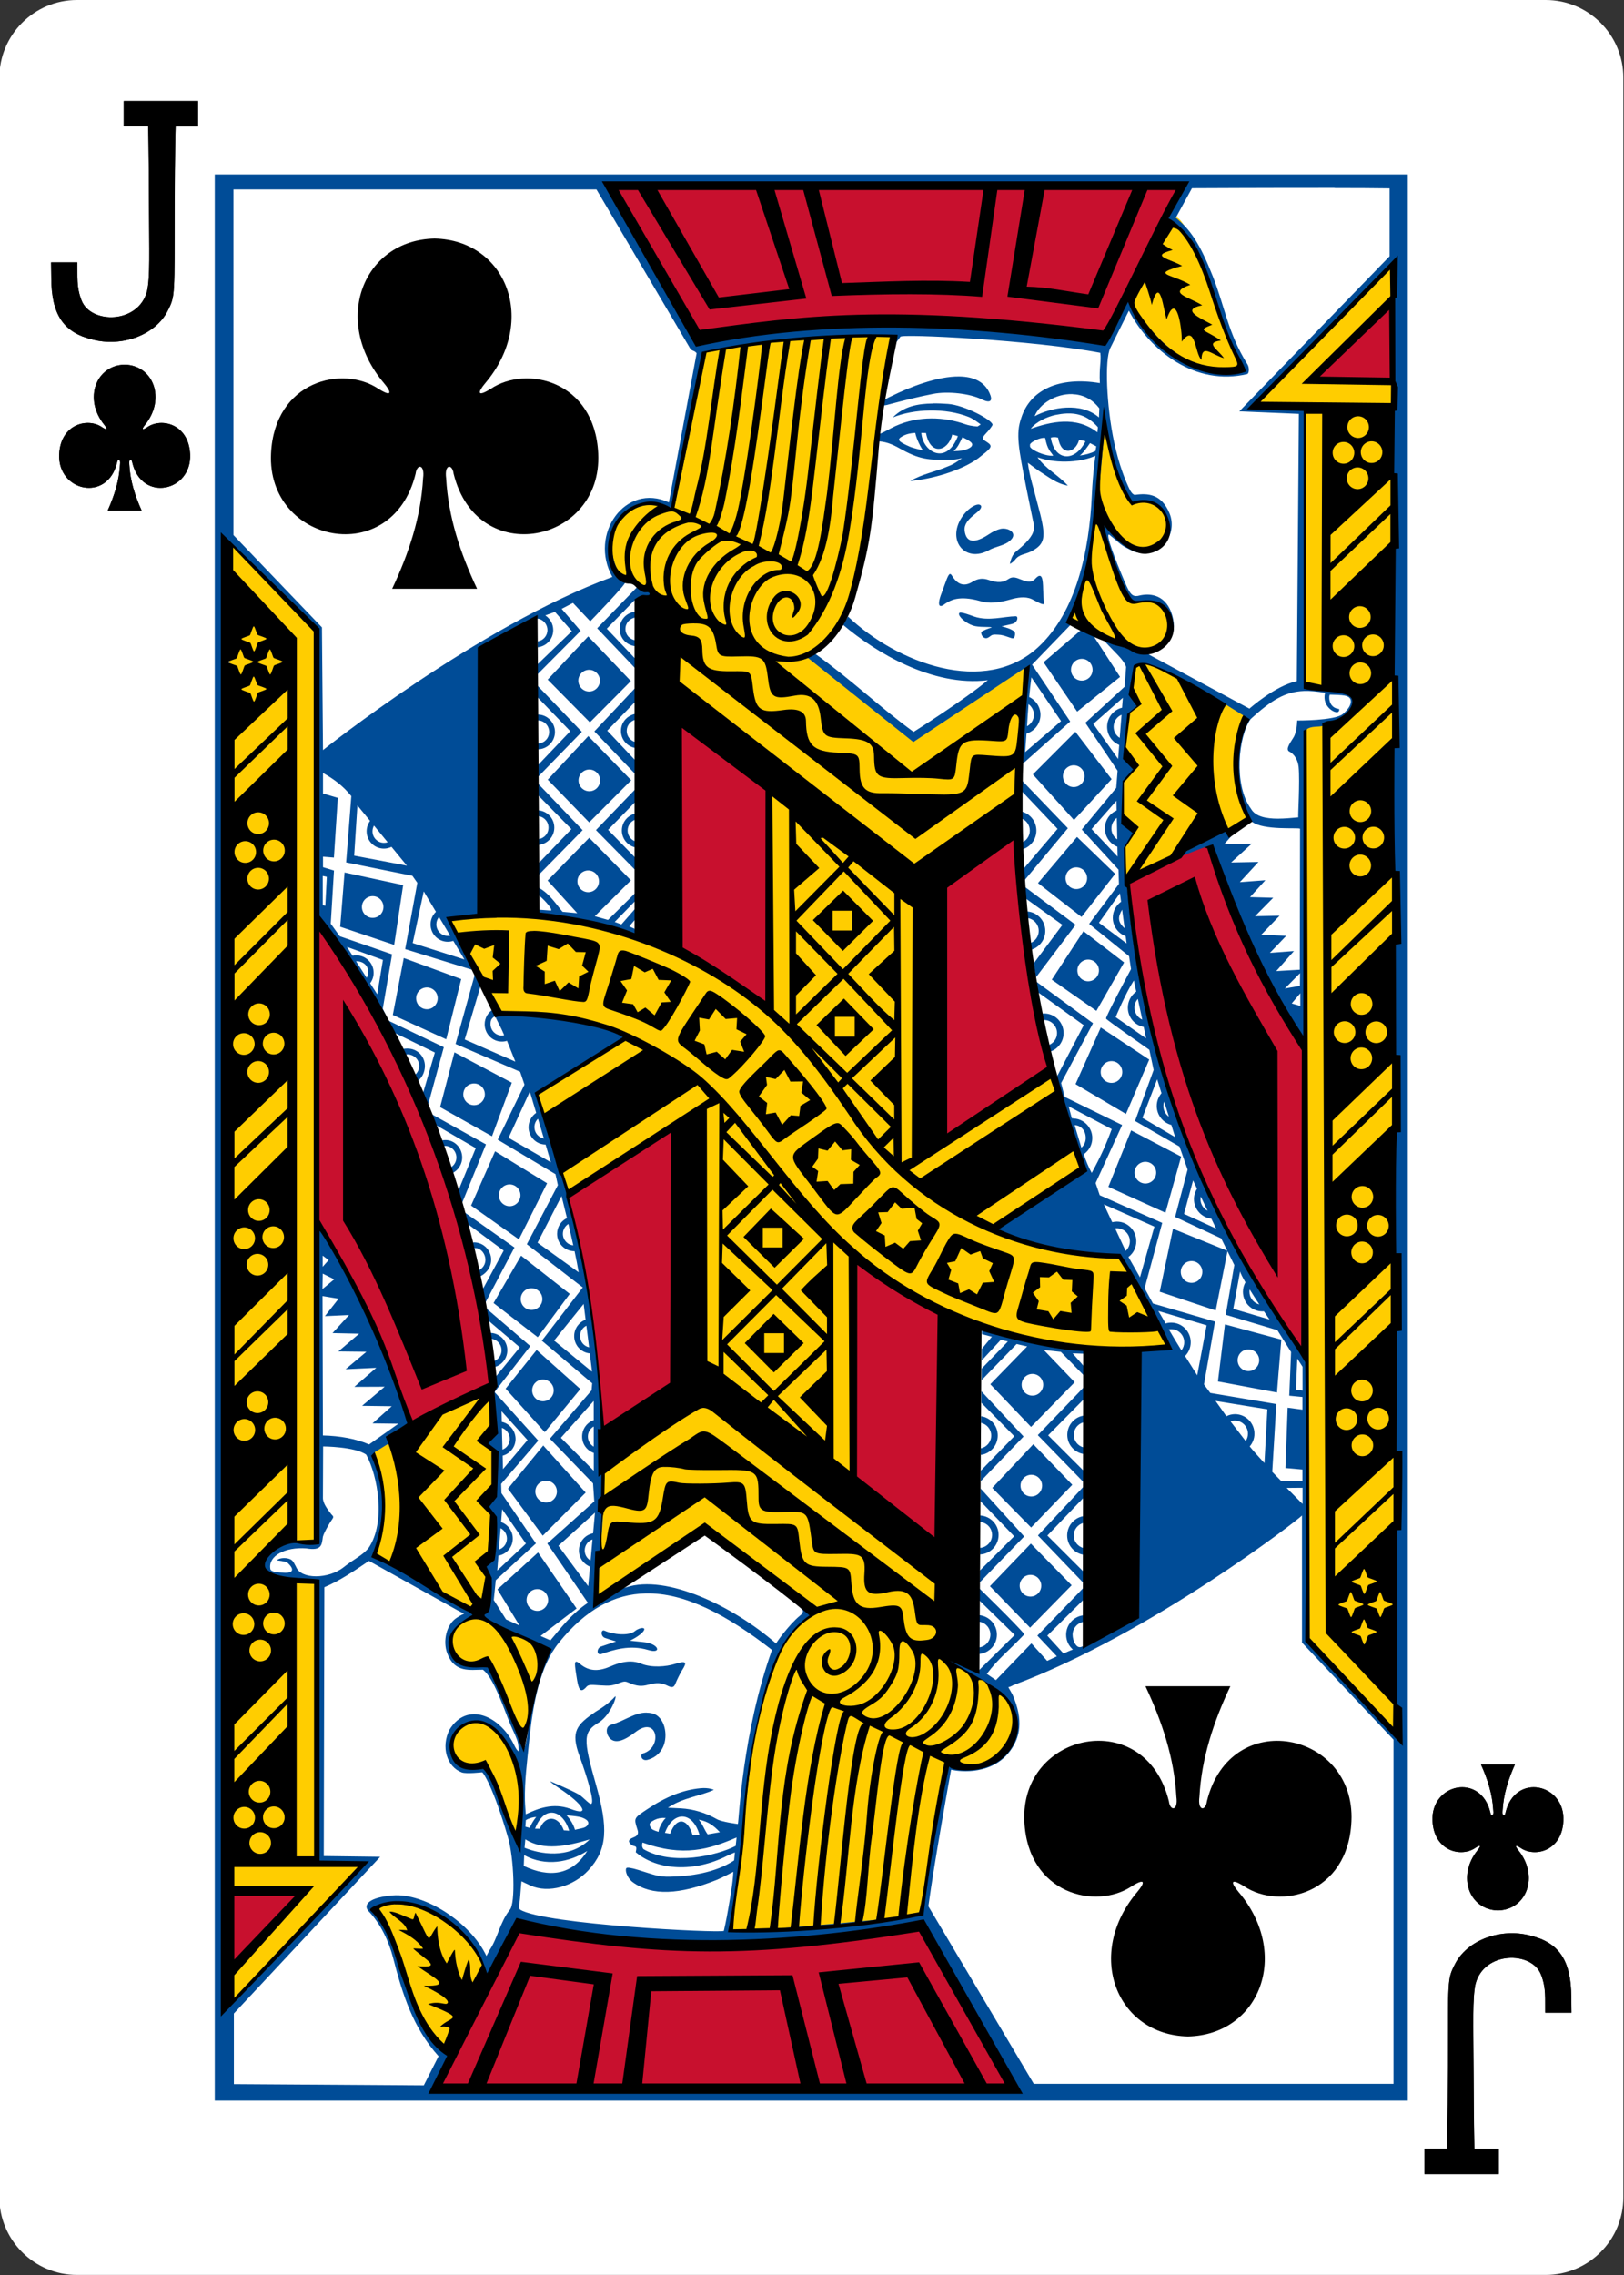 <?xml version="1.0" encoding="UTF-8"?>
<svg id="uuid-2312ea76-db02-4a9d-881c-4280cc1b67e7" data-name="Cards" xmlns="http://www.w3.org/2000/svg" viewBox="0 0 250 350">
  <rect x="0" y="0" width="250" height="350" fill="#333333" stroke="none"/>
  <defs>
    <style>
      .uuid-987204d8-552b-4149-a1a1-58b46e796020, .uuid-18110a65-36d3-4324-bd6f-ea7b918241b6, .uuid-45051e4f-59ef-4333-8829-3c13cf036559, .uuid-af8f73b2-6e1d-4552-b6a4-7bbc9eed5a7a, .uuid-240e7b64-8759-437e-be14-76789819b3e4 {
        stroke-width: 0px;
      }

      .uuid-18110a65-36d3-4324-bd6f-ea7b918241b6 {
        fill: #c8102e;
      }

      .uuid-45051e4f-59ef-4333-8829-3c13cf036559 {
        fill: #fff;
      }

      .uuid-af8f73b2-6e1d-4552-b6a4-7bbc9eed5a7a {
        fill: #ffcd00;
      }

      .uuid-240e7b64-8759-437e-be14-76789819b3e4 {
        fill: #004c97;
      }
    </style>
  </defs>
  <g id="uuid-26a16a37-6010-47ed-a838-ca88f35e5bfa" data-name="CLUB-11-JACK">
    <g id="uuid-ededbbf5-6e9f-4058-ab0b-6bd243dbd21e" data-name="g11322-4-2">
      <path id="uuid-63f5ac6b-b880-4a6d-9be0-bf251fbad4f1" data-name="rect6355-6-85-3-39-1-8" class="uuid-45051e4f-59ef-4333-8829-3c13cf036559" d="m11.86,0h226.08c6.6,0,11.96,5.36,11.96,11.97v326.05c0,6.61-5.35,11.97-11.96,11.97H11.86c-6.6,0-11.96-5.36-11.96-11.97V11.98C-.1,5.37,5.25,0,11.86,0Z"/>
      <path id="uuid-3f676b24-68a5-4fb2-9fab-fb261ef703b9" data-name="path147-6-9-8-7-0-5-6-79-2-4" class="uuid-987204d8-552b-4149-a1a1-58b46e796020" d="m230.61,293.91c4.4-.1,6.37-5.26,3.11-9.27-.47-.58-.52-.92.34-.36,2.19,1.53,6.4.52,6.61-4.15.27-5.76-7.45-7.42-8.9-1.29-.08.65-.58.63-.46-.29.13-2.49.88-4.82,1.9-7.09h-5.23c1.03,2.27,1.77,4.6,1.9,7.09.12.92-.38.93-.46.29-1.45-6.13-9.17-4.47-8.9,1.29.22,4.67,4.42,5.68,6.61,4.15.87-.56.82-.23.34.36-3.26,4.01-1.29,9.17,3.11,9.27h0Z"/>
      <path id="uuid-3df7b99d-21ba-4b5a-8967-02bedd31bb50" data-name="path147-6-9-8-7-4-5-62-3-3-7" class="uuid-987204d8-552b-4149-a1a1-58b46e796020" d="m19.18,56.1c-4.4.1-6.37,5.26-3.11,9.27.47.58.52.92-.34.36-2.19-1.53-6.4-.52-6.61,4.15-.27,5.76,7.45,7.42,8.9,1.29.08-.65.58-.63.46.29-.13,2.49-.88,4.82-1.9,7.09h5.23c-1.03-2.27-1.77-4.6-1.9-7.09-.12-.92.38-.93.46-.29,1.45,6.13,9.17,4.47,8.9-1.29-.22-4.67-4.42-5.68-6.61-4.15-.87.56-.82.23-.34-.36,3.26-4.01,1.29-9.17-3.11-9.27,0,0,0,0,0,0h0Z"/>
      <path id="uuid-ae3d8d05-4751-4d9e-a0c3-484204ded3c7" data-name="path35-5-6-2" class="uuid-987204d8-552b-4149-a1a1-58b46e796020" d="m19.06,15.54v3.88h3.76s.09,3.74.12,11.67c.03,7.7.19,11.52-.3,13.71-1.32,5.05-8.62,5.08-10.07,1.45-.84-2.11-.62-3.76-.66-5.88h-4.04s.02,1.07.03,2.38c.02,5.68,1.9,8.4,6.29,9.47,4.52,1.22,9.8-.64,11.68-4.51,1.12-2.2.99-2.36,1.02-15.69.02-8.89.15-12.59.15-12.59h3.46v-3.88h-11.43Z"/>
      <path id="uuid-da2242ce-a97f-44c7-b106-f181e7423068" data-name="path35-6-4-1-2" class="uuid-987204d8-552b-4149-a1a1-58b46e796020" d="m230.73,334.47v-3.88h-3.76s-.09-3.74-.12-11.67c-.03-7.7-.19-11.52.3-13.71,1.32-5.05,8.62-5.08,10.07-1.45.84,2.11.62,3.76.66,5.88h4.04s-.02-1.07-.03-2.38c-.02-5.68-1.9-8.4-6.29-9.47-4.52-1.22-9.8.64-11.68,4.51-1.12,2.2-.99,2.36-1.02,15.69-.02,8.89-.15,12.59-.15,12.59h-3.46v3.88h11.43Z"/>
    </g>
    <g id="uuid-d48bc636-6d44-4007-9c25-a0a9e4b7c1c9" data-name="g4210">
      <g id="uuid-1c23ff2f-e5d4-4903-92b6-320c141df238" data-name="g4164">
        <g id="uuid-c07efda4-6979-4434-8b74-2284f8cd2407" data-name="g5275-8-4-5">
          <g id="uuid-7898ca93-5be8-43c9-8a2d-d716fdf93d33" data-name="layer1-1-8-4-5">
            <g id="uuid-54ea6017-7abd-4c01-ac7d-09fa14777ee8" data-name="g3799-8-1-3">
              <path id="uuid-032ef518-5b48-405c-b256-b14af2edb148" data-name="path3306-4-9-5" class="uuid-af8f73b2-6e1d-4552-b6a4-7bbc9eed5a7a" d="m180.87,33.61c.96-1.37,5.1,8.22,7.75,15.48,1.31,3.57,3.05,6.51,2.33,7.45-1.89,1.93-6.8.2-10.36-2.55-3.81-2.94-6.5-7.27-6.5-7.27l6.77-13.12Zm33.41,7.11l.15,5.64c-3.28,2.97-7.36,6.62-12.13,12.16l12.17-.02c.84,69.66.76,208.29.66,208.28,0,0-14.15-14.41-13.81-14.46.02,0-.4-83.91-.46-140.36-.11-.27,7.4-.28,7.88-3.97.32-2.44-7.88-2.1-8.01-2.27.02-25.37-.08-43.28-.08-43.28l-7.53-.25,21.14-21.46Zm-44.22,26.12c1.09,2.19,2.84,10.61,4.17,10.41,6.12-2.04,8.09,7.04,1.76,7.51-2.4.18-5.08-2.96-6.58-6.87-.72-2.05.02-11.86.65-11.04h0Zm-1.38,12.63c1.81,2.96,3.53,13.79,6.82,13.18,3-.69,4.92,1.96,4.63,4.27-1.54,6.51-12.54.32-15.43-1.17,1.43-3.27,3.45-11.41,3.98-16.28Zm23.22,30.53c-2.52,5.73-1.84,10.43.29,16.19-6.53,2.81-12.37,5.9-18.81,9.27-.2.65-1.23-22.03,1.21-32.6.73-1.57,3.38-.32,4.91.45,4.14,1.96,8.58,4.17,12.4,6.68Zm-115.96,103.65c1.33,10.66-1.62,34.8-1.62,34.8,0,0-15.77-8.78-16.87-9.46,2.98-5.55-1.09-18.46-.65-16.15,1.05-.74,18.79-10.26,19.14-9.19h0Zm6.51,44.25c-.28.68-1.42,8.67-1.77,8.7-1.15.1-2.83-7.82-5.76-10.43-5.53.64-6.18-3.13-5.1-4.95-.27-.8,1.79-2.54,3.7-2.37,4.77,1.87,11.2,3.53,8.92,9.05Zm63.46,13.63s-4.16,23.46-4.18,23.43c-10.27,1.49-20.18,3.2-29.34,2.16,1.81-24.39,4.65-45.48,12.46-49.14l-16.17-13.07s-17.96,11.25-16.93,11.08c.44-.12.79-9.57,1.06-24.85-.46-39.88-23.3-80.26-24.19-79.86-.48-.32,19.46-1.89,33.8,4.31l.64-52.81s-7.11-3.56-8.42-5.21c-2.62-9.19,4.45-11.54,8.69-9.24,1.98-6.98,5-24.25,5.11-24.24,9.58-1.59,19.48-2.83,29.27-2.26-1.64,8.12-2.68,14.31-3.21,22.47-1.24,12.18-3.72,23.72-10.1,26.47,1.14-.45,15.86,12.6,15.86,12.6l18.09-11.17c-5.82,38.01,4.13,74.92,21.28,104.78-8.65,1-18.44.53-33.71-4.06,0,0,.86,52.92.86,52.62,16.9,6.69,7.68,19.72-.88,15.99Zm-65.73,4.74c-.06.54-.31,6.51-.31,6.51-2.39-2.82-4.32-11.09-4.8-10.95,0,0-3.07.49-4.03-.54-3.12-3.34-.05-7.28,3.06-6.54,3.1.8,6.5,6.13,6.07,11.51h0Zm-31.77-179.41s.66,93.84.65,140.88c-11.82-.19-9.5,6.41.16,5.72l.03,43.37,6.4.22s-12.05,12.64-19.68,20.71l-.18-4.11,11.62-12.6-12.04.02-.04-208.09,13.08,13.88Zm20.1,217.97c-2.92.64-5.96-12.88-11.01-21.08,5.75-3.46,14.81,3.12,16.85,8.41-1.33,4.48-5.92,12.62-5.83,12.67Z"/>
              <path id="uuid-9850783a-0e4a-4ecd-9e70-9f9778f86749" data-name="path3304-4-6-6" class="uuid-240e7b64-8759-437e-be14-76789819b3e4" d="m33.06,26.84v296.33h183.66V26.84H33.06Zm60.44,1.15l88.42.07c-1.24,2.51-2.41,5.74-2.41,5.74,2.7,1.09,4.8,5.16,6.09,8.58,1.14,3.01,3.11,10.36,5.7,13.94-4.54,2.59-15.95-3.19-17.57-11.06l-3.83,6.54c-25.9-5.05-53.92-1.38-62.49-.19-4.21-8.08-10.2-15.29-13.92-23.62h0Zm111.94.94c3.27,0,6.27.02,8.48.05v10.44l-23.14,23.86,9.17.39-.32,41.13c-3.35.7-7.29,4.22-7.29,4.22l-15.55-8.35s4.03-1.7,3.92-4.41c-.16-3.03-1.97-5.51-5.55-4.58-.82.12-1.2-.22-1.99-2.08-1.52-3.56-3.02-7.48-2.43-7.36,1.91,1.53,1.62,1.62,3.87,2.63,4.19,1.16,6.74-2.76,5.41-5.93-1.23-2.93-3.28-3.1-5.34-2.8-.3-.07-.56-.4-.76-.79-.65-1.33-1.64-3.7-2.42-7.35-1.19-5.63-1.46-12.67-.59-14.44,1.2-2.45,2.87-5.76,2.87-5.76,3.24,6.22,10.31,11.67,18.25,9.74.27-.17.32-1.05-.04-1.56-2.93-4.68-3.42-8.71-5.28-13.44-1.95-4.95-3.42-7.2-5.71-9.03l2.49-4.55s12.14-.06,21.94-.05h0Zm-169.51.22h55.89l14.4,24.42c.28.48.7.31,1.02.78l-4.27,22.94c-6.72-3.11-12.37,4.94-8.7,11.47-20.71,7.61-44.55,26.64-44.55,26.64l-.16-18.88-13.62-14.2V29.14Zm178.72,11.39c-.83,23.27.34-2.75-.31,74.23l.45,146.82c.81,2.46,1.15,3.41.84,5.89l-14.35-15.25-.02-42.68s-13.57-20.18-16.7-29.5c-8.28-20.63-10.45-32.62-11.45-49.56l1.5-2.4-1.68-2.16v-5.77s2.22-2.29,2.22-2.29l-2.05-2.61.57-5.38,1.59-1.43c-1.42-1.58-.94-3.82-.69-5.39.41-1.23,1.07-1.06,2.05-.82,5.11,1.39,10.27,5.09,14.99,7.96-.21,2.8-3.65,9.19,1.15,16.24,1.77,1.34,6.92.85,7.37,1.05l-.04,21.7-3.62.21,2.72-3.08-3.7.28,2.51-2.62-3.85-.16,2.83-2.94-3.78.08,2.8-2.84-3.57-.1,2.36-2.6-3.93.3,2.87-3.11-4.21.08,3.19-2.9-4.2.03,1.26-1.44-1.12-.56c-1.14.53-7.94,4.14-7.94,4.14.06.59,5.76-1.54,6.01-1.44,1.72,7.62,9.12,24.46,14,29.38l.34-47.61c.75-.7,1.94-.35,2.7-.66,2.47.13,6.61-4.03,4.45-4.86-1.13-.25-7.39-1.33-7.4-1.64.33-13.56.48-27.67-.1-42.4-1.75-.26-7.47-.59-7.47-.59,0,0,20.97-22.03,21.38-21.58h0Zm-80.99,11.04h0c2.88,0,4.67.28,4.26,1.02-.11.38.68-.79.68-.79,0-.5,20.62.52,30.78,2.47.17,1.41-.19,2.06-.07,4.66-6.21-1.04-10.74,1-12.11,5.39-.83,2.38-.44,4.52.82,10.88,1.23,6.18,1.24,5.51,1.1,6.35-.17.98-1.22,2.07-2.73,3.31-.75.61-.92,1.89-.92,1.89,0,0,.5-.26.78-.63.67-.9,1.54-.8,2.54-1.32,2.33-1.23,2.26-2.41.88-7.49-.5-2.04-1.2-4.04-1.44-6.13,0,0,.8.63,1.75,1.29,1.49.93,2.69,1.95,4.41,2.23-1.67-1.78-3.37-2.53-4.68-4.36,3.25,1.13,6.98.67,8.92-.23,0,0-.4,2.56-.55,6.01-.39,8.72-2.44,18.01-8.2,23.38-8.25,7.69-21.81,2.47-29.33-4.65l-.81,1.24c5.05,4.27,13.8,9.59,22.33,8.55-3.56,2.99-11.43,7.95-11.43,7.95-5.39-3.94-9.37-7.86-15.29-12.12l-1.03.69,16.28,12.99,17.54-11.64s-.73,11.17-1,15.25l7.61-6.77-5.87-8.74,6.22-6.44s-1.05.15.1-1.84c3.48-9.45,3.98-18.58,4.86-28.23.58,3.6,1.25,5.5,2.58,8.77,1.22,3.15,1.69,3.13,3.07,2.67,7.44-.63,4.07,13.82-4.72,4.37-.39-.4-1.02-.89-1.05-.8-.18.58,2.33,8.19,3.31,9.94,1.03,1.85,1.04,2.12,2.57,1.96,2.86-.3,3.83.73,4.12,3.76-.38,5.73-6.54,3.31-10.48,1.55-.36-.28,1.85,2.02,2.64,2.83,1.07,1.1,1.25,1.81,1.25,1.81l-.23,3.04-6.04,5.55,4.96,7.38-.21,2.64-5.3,6.4,5.65,6.17.07,2.2-4.59,6.15,6.15,4.97.3,1.98s-3.95,7.36-3.85,7.62c.09.22,6.67,4.8,6.67,4.8l.66,3.1-2.86,7.85,6.84,3.93,1.25,3.55-1.92,7.28,7.09,3.3,2.02,4.1-1.32,7.65,7.95,2.37,2.11,3.36-.28,6.72,2.03.2v1.95l-2.28-.3-.34,9.28,2.62.23v1.74h-3.3l-1.35-1.38.63-10.43-10.17-1.71-.97-1.31,1.7-9.67-9.55-2.78-1.29-2.34,2.71-10.06-9.62-4.26-.63-1.87,4.08-8.93-8.84-4.32-.55-2.14,4.91-9.2-8.76-6.41.26,1.63,7.07,5.08-4.09,7.85c.04,3.31,2.82,10.87,3.96,14.4l-13.49,9.13c5.78,3.5,13.08,3.39,19.77,4.7,0,0,.29.94.8,1.78,1.95,3.14,3.7,7.14,5.87,11.27-1.6.76-4.01,1-4.01,1-4.76,14.4-.78,34.32-8.94,45.43,0,0-.17.07-.28.1-.76.26-1.3-1.01-1.3-1.88,0-.97.69-1.78,1.6-1.97v-1.01c-1.47.19-2.6,1.45-2.6,2.98,0,.91.4,1.72,1.04,2.28-.37.11-1.44.61-1.44.61l-2.5-2.75,5.51-5.47v-1.83c-2.34,2.45-7.04,7.3-7.04,7.3l3,3.18-1.49.7-2.43-2.69-5.46,5.65-1.4-.96c1.84-2.43,3.04-3.22,5.79-6.1-1.41-1.68-6.7-6.82-6.9-7.01v1.84s5.4,5.28,5.4,5.28l-5.49,5.43s-3.34-1.06-4.67-1.55c1.8,1.49,5.04,2.77,6.8,4.06,7.97,4.73.4,14.51-6.95,12.08-.21-.79-4.02,23.14-4.02,23.14,0,0-24.24,2.4-29.48,2.45.72-3.46,2.01-15.97,2.01-15.97,1.43-12.17,2.53-27.46,10.51-32.51,0,0-1.22-1.31-2.28-1.98-.03.02.94,1,.97,1.11,0,.35-.2.58-.44.76-1.69,1.38-3.75,4.24-3.68,4.31-6.58-5.75-16.89-10.71-23.1-8.65-2.45.52-3.54,2.89-4.84.96,4.39-27.12-1.75-56.28-8.9-77.02,2.25-.8,13.82-8.6,13.82-8.6-5.98-3.67-18.4-2.89-20.48-4.31-.82.46-1.37,1.34-1.37,2.34,0,1.48,1.18,2.67,2.65,2.67.28,0,.54-.04.79-.12.69,1.71,1.28,3.2,1.28,3.2l-7.79-3.41,2.54-8.58-.85-1.9-3.1,11.17,9.94,4.28.67,1.98-4.12,8.47,8.89,5.3.37,1.69-4.78,9.09,8.61,6.65-6.3,8.19,7.75,6.55-.09,1.09-6.42,7.44,6.64,6.87.19,2.78-7.23,6.47,6.25,9.13c-2.6,1.76-4.06,3.77-5.77,5.77l-1.52-.67,5.55-4.23-5.93-8.62-6.25,5.68,3.39,5.56-2.07-.94-1.89-2.98.31-3.05,6.18-5.66-5.31-7.74-.04-1.42s3.3-3.82,5.71-6.66l-6.73-7.47,5.5-7.07-6.92-5.93.2,1.78,5.11,4.34-3.92,4.78c-.28,2.88.34,7.83-1.12,10,2.36,2.33,1.13,7.94-.03,9.76,2.26,2.69.97,8.6-.47,8.85,1.72,2.17,1.04,6.58-.4,8.02-.46.25,6.15,2.65,10.33,5.53-3.47,6.5-2.66,12.62-3.76,14.83-1.5-4.36-3.43-9-5.09-12.35-.18-.35-.54-.27-1.09-.28-6.9-.62-6.24-6.34-1.07-7.81-5.15-2.54-11.85-8.01-15.69-9.46.76-1.58,1.19-4.3,1.31-6.7.38-3.57-1.33-9.04-1.33-9.04l2.19-1.36c.43-1.88,2.88-1.92,3.11-3.26-.52-5.76-11.7-27.83-14.06-30.33-.89,15.75.81,32.84-.04,48.56-10.54-.04-12.79,5.63-.06,6.53-.24,14.26-.01,42.91-.01,42.91l7.53.05s-18.6,19.49-20.35,21.14c-1.59-67.93-1.52-224.93-1.52-224.93l14.21,14.31.16,44.59c4.76,4.85,7.48,11.93,10.32,16.51l7.77,3.8-1.83,6.28.78,1.79,2.43-8.89-8.5-4.07-.9-1.84,1.43-8.38-8.05-2.78-1.39-1.93.5-8.18-1.69-.51v-1.62l1.68.14.6-9.19-2.28-.67v-3.16c1.74.98,3.06,1.97,4.36,3.56l-.8,10.2,10.2,2.06.76,1.08-1.87,10.2,10.71,3.3c-1.1-2.72-2.56-5.27-3.77-7.95,1.47-.43,3.01-.52,4.5-.85.4-13.78-.06-28.11.36-41.06,3.83-1.08,5.71-3.6,8.33-4.31.98,0,1.77.8,1.77,1.78,0,.89-.65,1.62-1.5,1.75v.9c1.34-.14,2.39-1.26,2.39-2.65,0-.94-.48-1.77-1.22-2.25l1.49-.54,2.6,2.96-5.25,5.07v1.53l6.6-6.64-2.92-3.39,1.74-.91,2.66,2.82s5.73-5.9,5.37-6.01c-5.01-6.42-.09-14.28,7.51-11.3,1.71-8.16,3.34-15.52,4.69-23.97-1.79-.22,16.66-2.74,25.3-2.74h0Zm14.06,6.34c-3.41-.06-7.75,1.67-10.44,3-2.47,1.11-2,1.77-.45,1.3,2.24-.6,4.62-1.2,6.8-1.62,2.33-.46,5.73-.04,7.5.84,1.31.65,1.77.27,1.19-.99-.83-1.81-2.55-2.49-4.6-2.53h0Zm17.35,2.72c1.52.05,3.03.68,4.16,2.19l-.06,1.39c-2.72-2.4-7.32-1.57-9.9-.19.74-1.91,3.27-3.47,5.8-3.4h0Zm-21.47,1.44c-2.29.02-4.48.43-6.16,2.14,3.3-1.35,8.13-1.48,11.64-.09.71.25,1.89,1.17,1.89,1.17l-.48.31s-1.02-.03-1.91-.35c-3.2-1.13-7.16-1.33-10.74.29-.92.41-1.67.95-2.6,1.26l.02,1.1c1.37.02,2.66.74,3.58,1.26,3.14,1.74,4.68,1.57,7.67,1.55.7,0,1.58-.23,1.58-.23,0,0-1.19.93-2.05,1.21-2.24.98-3.82,1.11-5.92,2.3,3.18-.26,7.77-1.53,10.45-3.48,1.84-1.44,2.34-1.8,1.56-2.37-.71-.53-1.26-.54-.28-1.55.35-.36.94-1.11.94-1.26-.01-.72-4.35-3.04-6.88-3.2-.77-.05-1.54-.09-2.31-.08h0Zm20.62,1.53c1.72-.07,3.32.42,4.79,2.11l-.08.79c-3.31-2.58-7.22-1.6-10.26-.55.83-1.09,2.56-1.85,3.79-2.12.6-.12,1.18-.21,1.75-.23h0Zm-22.4,2.99l.73.02c.67,3.61,3.43,2.79,4.05.22l.86.25c-.71,1.86-1.75,2.62-2.73,2.66-1.44.06-2.78-1.41-2.9-3.14h0Zm-.92.01c.18.99.97,2.46,1.22,2.69-.13-.03-1.59-.37-2.06-.58-1.86-.81-2.05-1.12-1.1-1.63.64-.34,1.26-.46,1.94-.49h0Zm21.55.64c.21.01.38.06.44.1.47,2.92,2.67,2.31,3.21.37.25-.02.57.02,1,.17-.78,1.55-1.88,2.31-2.89,2.31-1.14,0-2.16-.97-2.45-2.87.23-.08.49-.09.7-.08h0Zm-14.29.02s1.19.51,1.46.94c.19.42-.25.75-1.17,1.04-.42.13-1.65.16-1.65.16.71-.69.87-1.16,1.36-2.14Zm12.48.09h0c.1,0,.18,0,.26.02.32,1.79.81,2.04,1.24,2.73-1.32.1-3.48-.92-3.58-1.42v-.33c.24-.43,1.4-.97,2.08-1h0Zm7.16.81l.96.5-.13.73c-.76.35-1.56.59-2.41.68.51-.36,1.05-1.17,1.58-1.91h0Zm-17.23,9.45c-.62.04-1.62.74-2.31,1.68-2.72,3.71.27,7.45,4.04,5.31.85-.48,2.03-.63,2.89-1.2,1.82-1.26.11-2.31-1.15-2.05-.52.12-1.12.38-1.78.82-2.28,1.52-3.54,1.3-3.76-.54-.23-1.99,2.82-2.89,2.53-3.82-.1-.15-.26-.21-.47-.2Zm-4.34,10.69c-.31.09-.61,1.15-1.26,2.89-.45,1.11-.59,2.03-.14,2.03.15,0,.37-.11.66-.34.84-.56,2.15-1.31,5.32-.44,1.74.58,3.7.07,4.84-.25.89-.25,2.16-.5,3.18-.03.99.48,2.08,1.21,1.88.46-.05-.19-.11-1.29-.13-1.95-.03-1.54-.14-2.82-1.24-1.61-.48.52-1.05.53-2.14.1-.77-.31-1.31-.51-1.91-.12-.85.56-1.58.7-3.14.16-.74-.25-1.52-.28-2.46.31-1.56.97-2.55.03-3.15-.96-.12-.2-.22-.27-.32-.24h0Zm-48.18,2.04l-6.12,6.31,5.88,6.18v-1.48l-4.4-4.64,4.21-4.31c.61-.85,2.18-.66,2.68-.72-.34-1.05-1.28-.92-2.25-1.33Zm-.24,3.76c-1.35.12-2.42,1.25-2.42,2.65s1.07,2.53,2.42,2.65v-.9c-.86-.12-1.53-.85-1.53-1.75s.67-1.64,1.53-1.75v-.89Zm50.15.13c-.13,0-.21,0-.26.05-.42.36,1.06,1.78,2.47,2.05,1.08.2,2.48.04,2.48.21-.59.15-1.29.46-1.59.67-.07.44.26.9.64.96.41.07.74-.37,1.05-.49.26-.1.63-.04.92-.04.92,0,2.07.66,2.32.54.29-.14.34-.82.18-1.02-.56-.44-1.27-.62-1.98-.81,0,0,.83-.18,1.15-.26.47-.11.85-.14,1.14-.57.19-.27.2-.73-.12-.72-1.84.03-4.18.79-6.38.05-.94-.34-1.64-.58-2.02-.61h0Zm18.74,2.44l-6.05,5.21,5.17,7.59,6.6-5.34-4.25-6.56-1.48-.89Zm-76.15,1.23l-6.24,6.65,6.5,6.57,6.31-6.35-6.57-6.87Zm75.98,3.45c.92,0,1.66.75,1.66,1.68s-.74,1.67-1.66,1.67-1.66-.75-1.66-1.67.75-1.68,1.66-1.68Zm-75.84,1.69c.92,0,1.66.75,1.66,1.67s-.75,1.67-1.66,1.67-1.66-.75-1.66-1.67.74-1.67,1.66-1.67Zm68.08,1.16l4.57,6.73-5.53,4.77c.09-1.12.15-2.02.21-2.85,1.24-.37,2.15-1.53,2.15-2.89,0-1.21-.71-2.26-1.74-2.74.08-.86.19-1.82.34-3.02Zm-76.06,1.22v1.8l5.08,5.26-5.08,5.33.1,1.71,6.76-6.94-6.87-7.15Zm15.09.4l-6.3,6.69,6.3,6.58v-2.12l-4.32-4.57,4.32-4.46v-2.12Zm102.97.48h0c.96-.03,2.01.07,3.21.29-.55,2.18,1.75,3.35,2.08,2.87.04,0,.22-.39,0-.41-1.65-.2-1.52-2.18-1.32-2.19,1.82.06,3.01.03,3.19.84.11.5-.18,1.28-1.24,2.16-1.25,1.01-7,.98-7,.98-.02,0,.01,1.64-.56,2.59-.51.83-1.21,1.76-.73,2.14.83.39,1.39,1.32,1.51,2.4.22,2.26-.13,7.71-.05,7.77-.97.09-2.08.2-3.15.2-1.78,0-3.44-.31-4.12-1.5-2.73-3.68-1.94-11.23-.06-13.83,3.18-2.91,5.33-4.21,8.22-4.31h0Zm-27.92,1.04l-.12,1.53c-1.32.31-2.3,1.51-2.3,2.94,0,1.26.77,2.34,1.86,2.79l-.17,2.16-3.82-5.4,4.55-4.02Zm-14.53.98c.5.36.84.96.84,1.63,0,.77-.43,1.44-1.06,1.77.08-1.28.14-2.33.23-3.4h0Zm-60.52,1.5c-1.25.24-2.21,1.3-2.21,2.62s.96,2.41,2.21,2.62v-.91c-.76-.2-1.32-.88-1.32-1.71,0-.83.56-1.52,1.32-1.72v-.91Zm-15.03.1c-.04.35.01.65,0,.9.98,0,1.77.8,1.77,1.78s-.79,1.78-1.77,1.78c-.03.37.02.73,0,.89,1.47,0,2.66-1.19,2.66-2.67s-1.19-2.68-2.66-2.68h0Zm89.88.04l-.28,3.55c-.57-.35-.94-.98-.94-1.7,0-.83.5-1.55,1.22-1.85Zm-7.1,2.61l-6.55,6.56,6.33,7.02,5.79-6.29-5.58-7.29Zm-74.98.66l-6.25,6.71,6.38,6.57,6.47-6.48-6.61-6.8Zm74.72,4.5c.92,0,1.66.75,1.66,1.68s-.75,1.67-1.66,1.67-1.66-.75-1.66-1.67.74-1.68,1.66-1.68Zm-74.57.65c.92,0,1.66.75,1.66,1.67s-.74,1.67-1.66,1.67-1.66-.75-1.66-1.67.75-1.67,1.66-1.67Zm66.47,1.57l.02,1.67,5.59,5.89-5.23,6.14.12,1.8,6.7-8.04-7.19-7.47Zm-74.37.6c-.09.55-.09,1.1-.12,1.65l5.26,5.35-4.97,5.16-.19,2.01,6.89-7.01-6.87-7.17Zm14.97.87l-6.05,6.28,6.05,6.14v-1.9l-4.18-4.28,4.18-4.29v-1.96Zm74.07,1.78l.03,1.48c-1.07.46-1.81,1.53-1.81,2.77s.8,2.38,1.93,2.81l.03,1.52-4-4.24,3.82-4.35Zm-116.84.7l1.95,2.38c-.33.45-.53,1-.53,1.6,0,1.48,1.19,2.67,2.66,2.67.42,0,.81-.1,1.17-.27l2.37,2.89-8.12-1.54.5-7.72Zm27.68.75v.89c.96.02,1.74.8,1.74,1.78s-.78,1.76-1.74,1.78v.89c1.45-.02,2.63-1.2,2.63-2.67s-1.17-2.65-2.63-2.67Zm74.51.19v1.05c.77.28,1.32,1.02,1.32,1.89s-.56,1.6-1.32,1.88v1.05c1.33-.31,2.33-1.5,2.33-2.94s-1-2.63-2.33-2.94Zm-59.42.32c-1.18.27-2.06,1.33-2.06,2.6s.88,2.33,2.06,2.6v-.93c-.68-.25-1.17-.9-1.17-1.67s.49-1.42,1.17-1.67v-.93Zm74.13.66l.07,3.31c-.54-.36-.9-.97-.9-1.67s.33-1.27.83-1.64h0Zm-114.35,1.18l2.11,2.57c-.18.06-.37.09-.57.09-.98,0-1.77-.79-1.77-1.78,0-.32.09-.62.24-.88h0Zm108.23,1.75l-6.01,7.1,6.7,5.21,5.18-6.63-5.87-5.67Zm-75.08.12l-6.42,6.59,4.56,5.02-2.26-.21c-.95-1.09-2-2.83-3.75-3.75l.17,1.31c.09-.06,2.12,1.93,1.8,2.25l-1.79-.13c-.14.04-.07.66-.07.66,4.81.47,9.73,1.41,14.84,3.18l-.13-.92-.8-.35s.5-.61.92-1.08v-1.66l-2.13,2.43-1.03-.38,3.16-3.23v-1.22l-4.19,4.14-2.04-.57,5.57-5.52-6.42-6.54Zm74.97,4.56c.92,0,1.66.75,1.66,1.67s-.74,1.67-1.66,1.67-1.66-.75-1.66-1.67.74-1.67,1.66-1.67Zm-75.14.48c.92,0,1.66.75,1.66,1.67s-.75,1.67-1.66,1.67-1.66-.75-1.66-1.67.74-1.67,1.66-1.67Zm-37.51.32l-.67,8.34,8.31,2.79,1.38-9.2-9.02-1.94Zm-3.37.52l.64.14-.23,4.45-.4-.07v-4.52Zm107.91,1.55l.12,1.78,5.85,4.2-4.45,5.96.38,2.11,6.1-8.08-8-5.97Zm-92.35.83l1.88,3.14c-.51.49-.83,1.17-.83,1.94,0,1.48,1.18,2.67,2.65,2.67.3,0,.59-.05.85-.14l1.71,2.86-7.96-2.52,1.7-7.95Zm107.17.28l.18,1.31c-.77.55-1.28,1.45-1.28,2.47,0,1.31.83,2.41,1.98,2.83l.15,1.11-4.26-3.17,3.23-4.55Zm-115.03.45c.92,0,1.66.75,1.66,1.67s-.74,1.67-1.66,1.67-1.66-.75-1.66-1.67.74-1.67,1.66-1.67Zm115.37,2.08l.38,2.86c-1.1-.98-1.04-1.75-.38-2.86Zm-14.7.27l.13,1.02c.97.13,1.73.97,1.73,1.98,0,.84-.52,1.55-1.24,1.85l.13,1.03c1.22-.38,2.12-1.52,2.12-2.88,0-1.62-1.27-2.93-2.86-3Zm-90.46.85l1.72,2.88c-.12.03-.25.04-.37.04-.98,0-1.76-.8-1.76-1.78,0-.44.16-.84.42-1.15h0Zm99.21,2.2l-4.88,7.45,6.87,4.8,4.26-7.45-6.25-4.81Zm-113.38,2.41l5.54,2-.88,5.28-1.09-1.69c.34-.45.54-1,.54-1.61,0-1.48-1.2-2.68-2.66-2.68-.2,0-.39.02-.58.06l-.87-1.36Zm8.75,1.7l-1.69,8.77,8.22,3.74,2.31-9.26-8.84-3.24Zm105.35.25c.92,0,1.66.75,1.66,1.67s-.75,1.67-1.66,1.67-1.66-.75-1.66-1.67.74-1.67,1.66-1.67Zm-112.7.25s.03,0,.05,0c1.55.03,2.2,1.31,1.59,2.56l-1.64-2.56Zm145.32,1.84l-.02,1.95-2.32.41,2.34-2.36Zm-25.58,1.14l.36,1.7c-.78.55-1.29,1.45-1.29,2.47,0,1.48,1.05,2.7,2.44,2.96l.37,1.76-4.69-3.26s1.52-3.68,2.8-5.64Zm-108.83,1.06c.92,0,1.66.75,1.66,1.67s-.75,1.68-1.66,1.68-1.66-.75-1.66-1.68.74-1.67,1.66-1.67Zm134.45.88s-.01,1.36,0,1.96l-1.32-.38,1.32-1.57Zm-25.01.88l.68,3.19c-.7-.31-1.2-1.02-1.2-1.84,0-.52.2-1,.52-1.35Zm-14.44,2.24c-.11,0-.21.03-.31.04.12.42.22.67.31.97,1.1,0,2,.9,2,2.01,0,.82-.5,1.5-1.2,1.81l.23,1.01c1.15-.42,1.98-1.52,1.98-2.82,0-1.67-1.34-3.02-3-3.02h0Zm-84.51.4c.39.88.92,1.75,1.4,2.93-.14.04-.19.07-.34.07-.98,0-1.76-.79-1.76-1.77,0-.64.19-.91.7-1.22Zm93.24,1.76l-3.88,8.71,7.76,4.59,3.58-8.36-7.46-4.94Zm-106.69,3.23c-.33,0-.62.04-.88.1-.77,1.03.32,4.99,2.35,4.94.74-.48,1.18-1.41,1.18-2.36,0-1.48-1.19-2.68-2.66-2.67h0Zm7.2.59l-2.21,8.43,7.99,4.48,3.05-8.24-8.83-4.67Zm-7.2.31c.98.05,1.77.8,1.77,1.78,0,.56-.26,1.06-.66,1.39-1.53,1.15-1.75-3.32-1.5-3.08.11-.06.24-.09.39-.08h0Zm108.34,1.04c.92,0,1.66.75,1.66,1.68,0,.92-.74,1.67-1.66,1.67s-1.66-.75-1.66-1.67.74-1.68,1.66-1.68Zm7.04,2.81l.66,2.13c-.45.53-.73,1.21-.73,1.96,0,1.41.96,2.58,2.25,2.92l.58,1.87-5.04-2.96,2.27-5.92Zm-105.16.63c.92,0,1.66.75,1.66,1.67s-.74,1.67-1.66,1.67-1.66-.75-1.66-1.67.74-1.67,1.66-1.67Zm8.59,1.27l.97,3.25c-.7.48-1.17,1.29-1.17,2.21,0,1.47,1.17,2.66,2.62,2.67l.81,2.72-6.51-3.76,3.27-7.1Zm97.64,1.51l.73,2.33c-.51-.36-.85-.96-.85-1.64,0-.24.05-.47.12-.69Zm-14.7.74l6.63,3.5c-.93,2.51-1.72,4.25-3.08,6.74-.51-.92-.89-1.88-1.23-2.87.79-.54,1.32-1.45,1.32-2.49,0-1.6-1.25-2.92-2.82-3.01-.06,0-.34-.04-.34-.04l-.48-1.82Zm-98.14,1.16l.63,1.65,6.24,3.62-2.68,6.54.57,1.91,3.68-9.03-8.44-4.69Zm16.45.75l.91,3.04c-.83-.15-1.46-.87-1.46-1.75,0-.51.21-.97.55-1.29Zm82.62.98c1.05.05,1.7.91,1.7,1.98,0,.59-.26,1.12-.67,1.49l-1.04-3.47Zm8.69.81l-3.51,8.68,8.79,3.98,2.42-8.63-7.7-4.03Zm-105.64,1.48c-2.67.06-1.31,5.37,0,5.35,1.47,0,2.66-1.2,2.66-2.67s-1.19-2.73-2.66-2.68h0Zm0,.9c.98,0,1.77.8,1.77,1.78s-.79,1.78-1.77,1.78c-.77-.33-.98-3.46,0-3.56Zm7.72.84l-3.69,8.34,7.36,5.2,4.34-8.63-8.01-4.92Zm100.11,1.61c.92,0,1.66.75,1.66,1.67s-.74,1.67-1.66,1.67-1.66-.75-1.66-1.67.74-1.67,1.66-1.67Zm7.35,2.88l.6,1.26c-.29.47-.47,1.01-.47,1.6,0,1.56,1.17,2.84,2.67,3l.74,1.53-4.94-2.26,1.39-5.13Zm-105.21.6c.92,0,1.66.75,1.66,1.67s-.74,1.68-1.66,1.68-1.66-.75-1.66-1.68.75-1.67,1.66-1.67Zm7.98,1.78s.37,1.45.84,3.4c-.9.43-1.52,1.35-1.52,2.42,0,1.48,1.19,2.67,2.66,2.67.01,0,.02,0,.03,0,.25,1.17.47,2.3.63,3.25l-6.33-4.56,3.7-7.18Zm98.41.09l1.05,2.18c-.65-.33-1.11-1.01-1.09-1.79.01-.22.03-.23.04-.4Zm-14.93,1.19l7.79,3.43-2.22,7.8-1.78-3.13c.74-.55,1.21-1.43,1.21-2.42,0-1.67-1.34-3.02-3-3.02-.25,0-.48.04-.71.09l-1.29-2.76Zm-98.38,1.26l.53,1.82,5.47,4.04-3.18,5.87.34,2.18,4.5-8.53-7.65-5.38Zm15.96,1.77c.25,1.04.5,2.16.75,3.28-.9-.08-1.6-.84-1.6-1.77,0-.64.34-1.2.85-1.52Zm84.43.65c1.1,0,2,.9,2,2.01,0,.59-.25,1.11-.65,1.48l-1.62-3.47c.09-.01.18-.02.28-.02h0Zm8.64.09l-2.04,9.68,8.62,2.88,1.82-9.17-8.4-3.4Zm-107.61,2.08c-2.01.49-.93,5.13,0,5.35.7.16,1.37-.28,1.84-.75.5-.49.81-1.17.81-1.93,0-1.48-1.19-2.67-2.66-2.67Zm.35.89c.8.09,1.42.93,1.42,1.79,0,.98-.79,1.78-1.77,1.78-1.1-.34-.73-3.44,0-3.56.12-.02.24-.02.35,0h0Zm6.91,1.16l-4.24,7.29,6.8,5.25,4.93-6.66-7.49-5.88Zm-30.54,0l.91.68-.92,1.03v-1.71Zm133.75.83c.92,0,1.66.75,1.66,1.67s-.74,1.68-1.66,1.68-1.66-.75-1.66-1.68.74-1.67,1.66-1.67Zm7.47,1.6c.09.34.4.94.82,1.67-.24.43-.38.93-.38,1.46,0,1.67,1.34,3.01,2.99,3.01.08,0,.16,0,.24-.01.5.74.86,1.26.86,1.26l-5.58-1.64,1.05-5.75Zm-141.22.33l1.77.88-1.81,1.5.04-2.38Zm32.14,2.25c.92,0,1.67.75,1.67,1.67s-.75,1.67-1.67,1.67-1.66-.75-1.66-1.67.74-1.67,1.66-1.67Zm110.55.18c.48.78,1,1.58,1.49,2.31-.87-.21-1.52-1-1.52-1.95,0-.13.02-.25.04-.36h0Zm-142.73,1.02l2.48.41-2.1,2.68,3.71-.17-2.54,2.78,4.1.09-3.2,2.73,4.32.05-3.21,2.69,4.73-.22-3.38,2.93,4.67-.02-3.48,2.94,4.57.06-2.97,2.64,3.99.05-4.51,3.19c-1.93-.85-4.51-1.33-7.11-1.38l-.06-21.45Zm40.21,1.23l.3,2.41c-1.02.37-1.76,1.36-1.76,2.52,0,1.39,1.05,2.53,2.4,2.66l.35,2.82-5.84-4.79,4.54-5.62Zm88.46,1.07l7.44,2.2-1.45,7.7s-.87-1.41-1.87-2.97c.54-.54.87-1.29.87-2.12,0-1.67-1.34-3.02-3-3.02-.3,0-.6.04-.87.13-.39-.74-1.12-1.92-1.12-1.92h0Zm10.26,2.06l-1.08,8.78,9.09,1.7s.43-5.5.67-8.14l-8.68-2.34Zm-98.3.2l.42,3.33c-.8-.17-1.4-.88-1.4-1.74,0-.7.4-1.3.98-1.59Zm90.03.54c1.1,0,2,.9,2,2.01,0,.47-.16.9-.43,1.24-.66-1.05-1.35-2.19-1.94-3.22.12-.02.24-.03.37-.03h0Zm-29.14.21v.55l1.53.4-1.55,1.87v1.77s2.92-3.16,2.92-3.16l1.09.25-4.03,4.18v1.76s5.38-5.55,5.38-5.55l1.62.37-5.67,5.82,6.27,6.56,6.72-6.87-4.75-4.96,2.62.29,3.53,3.62v-1.42l-1.72-1.98,1.72.06v-.44h.05c-5.52-1.37-11.76-2.48-15.74-3.12h0Zm-75.82.34c-.49.2-.59,4.66.1,5.37,1.47,0,2.66-1.19,2.66-2.67s-1.2-2.68-2.66-2.68c-.04-.03-.07-.03-.1-.02h0Zm.04.92s.04-.01.06,0c.98,0,1.77.8,1.77,1.78s-.8,1.78-1.77,1.78c-.15-.75-.32-3.39-.06-3.56Zm116.8,1.64c.92,0,1.66.75,1.66,1.67s-.75,1.67-1.66,1.67-1.66-.75-1.66-1.67.74-1.67,1.66-1.67Zm-109.57.09l-4.77,5.95,6.02,6.69,5.48-6.63-6.73-6.01Zm117.1,1.33l.81,1.26v3.66l-1.02-.16.2-4.75Zm-40.78,2.35c.92,0,1.66.75,1.66,1.67s-.74,1.67-1.66,1.67-1.66-.75-1.66-1.67.74-1.67,1.66-1.67Zm-75.35.87c.92,0,1.66.75,1.66,1.67s-.75,1.67-1.66,1.67c-.92,0-1.66-.75-1.66-1.67s.74-1.67,1.66-1.67Zm83.25,1.19l-7.07,7.36,7.03,7.22v-1.76l-5.44-5.43,5.47-5.54v-1.85Zm-15.76.6v1.78s5.07,5.15,5.07,5.15l-5.17,5.32v1.6s6.6-6.88,6.6-6.88l-6.5-6.97Zm36.06,1.5l7.97,1.29-.45,8.27s-1.69-1.82-2.27-2.56c.45-.53.73-1.2.73-1.95,0-1.67-1.34-3.02-3-3.02-.48,0-.92.12-1.32.32-.31-.46-1.66-2.34-1.66-2.34Zm-95.73.01v2.94c-1.04.36-1.79,1.36-1.79,2.53s.75,2.16,1.8,2.52v2.75l-5.07-5.08,5.06-5.67Zm-14.2,1.56l4.01,4.45-3.78,4.47-.05-2.07c1.14-.3,1.99-1.34,1.99-2.58s-.91-2.37-2.12-2.62l-.04-1.64Zm89.61.69c-1.42.21-2.51,1.47-2.51,2.96s1.08,2.7,2.49,2.94v-1.02c-.86-.22-1.49-.99-1.49-1.92s.64-1.71,1.5-1.93v-1.03Zm-15.78.1v1.01c.89.2,1.56,1,1.56,1.96s-.69,1.78-1.6,1.96v1.01c1.46-.19,2.6-1.44,2.6-2.98s-1.12-2.76-2.56-2.97h0Zm39.08.67c1.1,0,2,.9,2,2.01,0,.42-.13.81-.35,1.13l-2.33-3.02c.21-.08.45-.13.69-.13h0Zm-98.71.9v3.1c-.53-.3-.9-.88-.9-1.55s.36-1.25.9-1.55h0Zm-14.14.21c.7.24,1.21.9,1.21,1.69s-.46,1.4-1.12,1.66l-.09-3.35Zm81.81,2.52l-6.32,6.72,5.98,6.09,6.34-6.57-5.99-6.23Zm-75.44.19l-5.43,6.65,5.35,7.23,6.61-6.63-6.53-7.24Zm-33.9.15s4.93.02,6.65,1.27c1.8,3.3,3.02,10.41.38,14.32-.92,1.17-2.27,1.73-3.83,2.97-1.2.96-2.85,1.42-4.29,1.42-1.44,0-2.67-.47-3.05-1.42-.3-.53-.45-.99-.88-1.19-.84-.39-1.98-.12-2.04.16-.1,0,1.34.14,1.58.36,1.12,1.02.93,1.66-.66,1.53-.51-.02-1.95-.04-1.98-.61-.32-1.95,2.26-3.38,5.56-3.12,2.35.39,2.36-.52,2.53-1.78.1-.41.46-1.09.76-1.62.83-1.5,1.11-1.29.53-1.87-.56-.74-1.29-1.65-1.28-2.52l.03-7.91Zm109.03,4.36c.92,0,1.66.75,1.66,1.67s-.74,1.67-1.66,1.67-1.66-.75-1.66-1.67.75-1.67,1.66-1.67Zm-74.69.91c.92,0,1.66.75,1.66,1.67s-.74,1.68-1.66,1.68-1.66-.75-1.66-1.68.74-1.67,1.66-1.67Zm82.71.93l-7,7.5,6.98,7.27v-1.74s-5.53-5.52-5.53-5.52l5.54-5.79v-1.71Zm33.74.16v2.49l-2.45-2.47,2.45-.02Zm-49.57.09l-.02,1.97,5.19,5.4-5.28,5.28-.02,1.82,6.84-7.07-6.72-7.4Zm-73.65,3.21l3.66,5.29-4.41,4.14.18-2.29c1.25-.21,2.21-1.31,2.21-2.63,0-1.17-.76-2.17-1.8-2.53l.16-1.99Zm14.29.54l-.29,3.16c-1.24.23-2.18,1.32-2.18,2.64,0,1.14.71,2.11,1.71,2.49l-.28,3.01-4.59-6.22,5.62-5.08Zm59.32.42v1.01c1.01.09,1.81.94,1.81,1.99s-.82,1.91-1.86,1.99v1.01c1.58-.07,2.86-1.38,2.86-3s-1.25-2.9-2.82-3h0Zm49.52.02v19.54l14.09,14.93v52.95h-55.38l-16.23-27.32c.98-7.16,3.5-21.01,3.5-21.01,1.49.36,6.52.84,9.23-3.08,1.3-1.87,1.99-4.42.24-8.44-.25-.48-.66-1.16-.66-1.16,0,0,.44-.12.75-.32,21.28-7.92,44.05-25.58,44.45-26.1h0Zm-33.67.09c-1.41.24-2.48,1.48-2.48,2.97s1.07,2.71,2.48,2.96v-1.04c-.84-.23-1.47-1-1.47-1.92s.63-1.7,1.48-1.93v-1.03Zm-89.7,1.85c.58.29.98.9.98,1.59,0,.8-.52,1.47-1.24,1.7l.26-3.29Zm14.15,1.73l-.3,3.24c-.54-.3-.9-.88-.9-1.55,0-.79.5-1.45,1.2-1.69Zm67.48.64l-6.3,6.55,6.18,6.38,6.4-6.52-6.28-6.41Zm-101.92,2.65l13.7,7.63.99.51s-.38.11-1.18.64c-1.55,1.02-2.14,3.54-1.44,5.43,1.15,3.09,3.53,2.53,5.51,2.54,1.65,1.28,3.05,5.56,4.21,8.41.53,1.24,1.05,2.19,1.18,2.91.12.66.12,1.25.12,1.25,0,0-.27-.08-.66-.88-2.18-4.63-7.28-6.87-9.99-2.49-1.37,2.68-.42,5.75,1.88,6.6.71.26,3.11-.02,3.11-.02.14-.08,1.74,2.27,4,10.02.93,3.2,1.17,10.14.29,11.13-1.5,1.83-1.88,4.4-3.15,6.25-.15.31-.46.86-.46.86-2.46-5.21-9.59-9.72-14.42-9.32-3.51.29-4.6,1.36-3.77,2.38,1.93,1.98,3.19,4.77,3.82,7.21,1.47,5.67,3.04,10.74,7,15.15l-2.27,4.48-29.24-.19v-10.86l22.53-24.11-8.69-.11.09-41.36c2.38-1,4.65-2.54,6.85-4.04h0Zm101.86,2.16c.92,0,1.66.75,1.66,1.67s-.74,1.67-1.66,1.67-1.66-.75-1.66-1.67.74-1.67,1.66-1.67Zm-75.91,2.19c.92,0,1.66.75,1.66,1.67,0,.92-.75,1.68-1.66,1.68s-1.66-.75-1.66-1.68.74-1.67,1.66-1.67Zm16.67.66c6.06-.13,12.54,3.32,19.45,8.7-4.58,12.77-5.08,26.28-5.25,26.78,0,0-2.45-.31-3.22-.74-1.71-.98-3.66-1.57-5.53-1.67-1.74-.09-2.02-.1-2.02-.1,2.33-1.57,5.06-1.8,7.07-2.75,0,0-.74-.37-2.03-.25-2.77.25-5.44,1.36-8.27,3.26-1.96,1.31-2.04,1.31-1.51,2.96.13.4.39.99-.54,1.34-.97.36-.83.76-.28,1.2.14.11.48.13.62.25.17.14-.01.76-.01.84,3.35,2.85,9.11,3.09,14.08.54.33-.17,1.18-.51,1.18-.51l-.12,1.23c-2.9,1.92-6.87,2.46-9.88,2.5-1.8.03-2.16-.2-4.88-1.04-1.12-.34-1.74-.43-1.84-.26-.23.39.17,1.55,1.03,2.17,2.9,2.09,7.13,1.93,12.9-.38.68-.27,2.55-1.24,2.55-1.24-.1,2-.51,4.04-.79,5.72-.28,1.7-.67,3.37-.67,3.37-.62.36-27.67-.98-31.36-3.27-.37-.35-.08-.82-.01-1.8.11-1.57.22-2.56.22-2.56,0,0,.9.44,1.42.67,2.72,1.2,6.58.15,8.9-2.39,2.93-3.2,3.02-6.49,1.19-12.99-2.09-7.31-2.04-8.28.47-9.77,1.73-1.18,2.7-3.88,2.47-3.99-1.02,1.12-2.07,1.79-3.07,2.4-2.91,2-3.82,3.03-2.48,6.72,1.32,3.65,2.38,7.22,1.83,7.44-.26.11-1.27-1.08-1.89-1.44-1.27-.73-4.46-2.05-4.46-2.05,0,0,.21.29,1.52,1.15,3.5,2.31,4.94,4.41,1.56,3.08-2.63-.92-4.86-.06-6.8.86,0,0-.12-1.57-.13-2.14-.06-3.04.33-5.91.59-8.55.64-6.58,1.75-12.12,4.62-15.69,4.2-5.22,8.66-7.5,13.37-7.6h0Zm51.4,3.35v1.01c.94.15,1.67.98,1.67,1.98s-.75,1.83-1.71,1.97v1.01c1.51-.14,2.71-1.41,2.71-2.98,0-1.55-1.17-2.82-2.67-2.99h0Zm-51.84,1.98c-.3-.03-.83.15-1.21.47-.89.76-3.3.56-4.66-.06-.6-.27-.66.86.05,1.11.69.24,1.71.54,1.71.54,0,0-1.1.39-2.3.78-.71.23-.75,1.43.06,1.15,1.82-.62,4.33-1.46,7.15-.62,2.22.68,1.69-1-.72-1.21-.77-.07-2.06-.22-2.06-.22,0,0,1.09-.49,1.8-1.15.55-.52.48-.76.18-.79h0Zm-1.85,5.15c-.92-.01-1.95.24-3.09.74-1.61.7-3.19.93-4.73-.38-.9-.76-.85-.18-.62,1.39.26,1.76.44,2.71.92,2.66.19-.02.43-.2.73-.55.32-.36.84-.27,2.14-.19,1.4.09,1.75.05,2.67-.29,1.05-.38,1.07-.38,1.8-.07,1.14.49,1.85.54,2.9.25,1.28-.37,2.09-.27,2.88.13.8.4,1.06.32,1.33-.42.12-.31.69-1.5.95-1.9.86-1.32.65-1.54-1.15-.98-1.23.38-3.5.62-5.19-.08-.48-.2-1-.3-1.55-.31Zm2.45,7.86c-1.89-.03-3.38,1.28-5.45,1.86-1.02.27-.78,1.6-.13,2.18.84.74,2.13.28,3.87-1.06,3.4-2.62,4.21,2.42,1.12,3.31-.48.14-.26,1.25.75.97,1.94-.55,2.85-2.24,2.72-4.12-.1-1.52-.88-2.77-2.04-3.03-.29-.07-.57-.1-.84-.1h0Zm-26.33,1.31c1.63-.1,3.36.94,4.72,3.18,1.73,2.85,2.2,4.57,2.26,6.38-.16,3.79.06,5.82-.19,9.63-2.4-3.72-2.83-9.19-5.38-12.15-4.73.89-6.96-3.59-2.99-6.57.51-.28,1.04-.44,1.58-.47Zm11.53,14.09c1.15-.11,2.3.91,2.87,2.77l-.83-.06c-.87-2.37-2.9-2.3-3.69-.25h-.74c.61-1.6,1.5-2.38,2.4-2.46h0Zm2.46.41s1.79.1,2.45.36c.45.17.84.43.9.73.06.3-.25.68-.73.82-.43.13-.89.19-1.32.31-.21-.79-.74-1.64-1.29-2.22Zm17.85.18c1.04.02,2.07.92,2.62,2.8l-1.05.08c-.76-2.59-2.46-2.96-3.48-.24l-.79-.13c.6-1.66,1.66-2.53,2.7-2.51Zm-22.5.07c-.36.37-.81,1.15-1.02,1.67l-.66-.18.07-1.01c.51-.31,1.19-.48,1.6-.48h0Zm19.36.14c.19,0,.39,0,.61.01-.17-.02-1.11,1.33-1.15,2.13,0,0-.85-.22-1.07-.47-.36-.45-.46-.82.02-1.12.57-.36,1.02-.51,1.59-.54h0Zm5.66.27c1.41.27,2.25.87,3.24,1.93l-1.88.33c-.57-.77-.69-1.45-1.36-2.25Zm5.81,2.75l-.14,1.29c-2.97,1.51-9.76,3.08-14.2.49-.37-.42-.14-1.01-.14-1.01,6.27,2.26,10.28,1.04,14.48-.78h0Zm-32.52.27c2.83,1.81,6.42,1.04,9.91.02-3.25,3.14-7.79,2.2-10.03,1.28l.12-1.29Zm9.53,1.79c-2.35,3.77-5.84,4.16-9.77,2.31l.06-1.66c3.3,1.79,6.93,1.11,9.71-.65h0Zm-30,8.17c.34-.01.68,0,1.02.01,5.89.36,11.61,5.44,13.63,11.1l4.3-7.43c19.24,2.58,35.8,3.79,63.02-.39l13.99,24.84-89.84.58c.94-1.84,1.88-3.33,2.59-5.47,0,0-5.05-5.29-6.9-12.25-1.03-3.88-2.51-7.52-5.11-10.1-.04-.09.09-.21.25-.32,1-.35,2.02-.54,3.04-.57Z"/>
              <path id="uuid-4183f95b-aa25-404f-9afc-2309a9627ce1" data-name="path3302-0-9-2" class="uuid-18110a65-36d3-4324-bd6f-ea7b918241b6" d="m94.25,28.72h87.58s-11.41,22.96-11.41,22.96c-21.29-3.24-42.28-2.84-63.02.46l-13.14-23.42h0Zm119.73,18.61l.18,11.01-11.34-.25,11.16-10.75Zm-95.75,74.01l-.12,33.41c-4.52-3.21-9.05-6.43-13.7-8.98l.18-34.57,13.65,10.14Zm38.18,7.31c.8,18.89,3.54,26.27,5.31,35.84l-16.24,10.57-.05-38.78,10.98-7.63Zm44.4,33.14l-.09,46.52c-14.93-21.61-24.36-43.56-26.96-73.2,4.06-1.65,8.02-3.47,12.18-4.94,4.25,11.68,9.33,22.14,14.87,31.61h0Zm-151.78-19.42c13.8,17.64,22.64,41.41,26.98,70.37l-12.63,6.17c-4.19-10.22-9.15-22.41-14.46-30.9l.11-45.65Zm54.52,31.47l-.05,38.9-10.78,7.05c-.67-13.68-2.83-26.45-5.32-35.93l16.15-10.02Zm28.38,20.49c3.99,3.02,8.14,5.8,12.75,7.91l-.67,34.51-12.17-9.43.1-32.99Zm-85.55,97.24s-7.59,7.76-10.41,10.28l-.06-10.54,10.47.26Zm95.59,5.02l14.15,24.31-88.73.75,12.29-25.15c23.5,4.32,42.71,3.04,62.28.08Z"/>
              <path id="uuid-1684e030-e49d-449f-aa48-5c0e99765eb0" data-name="path3300-3-9-0" class="uuid-987204d8-552b-4149-a1a1-58b46e796020" d="m92.65,27.9l14.48,25.44c19.26-4.28,42.26-3.53,63.02-.11,1.11-1.5,2.33-4.57,3.5-6.78,2.9,7.85,12.17,12.92,18.14,10.73,0,0,.06-.37-.94-2.14-2.91-5.09-3.58-10.5-6.16-15.96-1.28-2.99-4.17-5.3-4.81-5.47l3.21-5.71h-90.43Zm2.59,1.34h2.97l11.03,18.38,14.89-1.69-4.9-16.69h4.42l4.39,16.3c8.31-.34,16.24-.43,23.15.13l2.34-16.43h4.22l-2.67,16.4,13.97,1.8,7.58-18.2h4.36c-2.82,4.78-9.85,20.09-11.17,21.61-33.27-4.3-46.82-2.14-62.09-.09l-12.5-21.53Zm5.95,0h15.2l5.11,15.24-10.84,1.29-9.46-16.54Zm24.85,0h25.36l-2.09,14.13c-6.65-.4-13.16-.03-19.69.18l-3.57-14.31Zm34.78,0h13.47l-6.76,16.05c-3.84-.54-6.14-1.11-9.48-1.19l2.76-14.86Zm19.74,5.8s.57.05.96.45c1.68,1.76,3.3,5,4.76,9.54,1.07,3.34,2.35,6.87,3.76,9.8.76,1.55.69,1.63-1.54,1.66-4.78.07-8.76-2.22-12.3-7.07-1.13-1.55-1.56-2.24-1.56-2.89.12-.75,1.6-3.15,1.6-3.15,0,0,.86,2.38,1.06,3.54,1.28-4.76,1.8.76,2.29,2.21,1.57-4.6,2.41,1.72,2.33,3.43,2.13-2.95,2,1.9,3.04,2.8.03-2.56,1.52-.81,3.46-.26-1.01-1.43-2.98-2.39-.47-2.71-2.51-1.75-3.77-1.48-1.33-2.44-1.88-1.04-4.97-2.3-1.55-2.98-2.09-1.33-5.45-1.88-1.84-3.15-2.73-1.68-6.36-1.56-1.25-2.91-1.85-1.09-5.11-1.5-1.46-2.44-.56-.25-1.54-.92-1.54-.92l1.58-2.51Zm34.61,4.28l-23.24,23.65,8.75.26v42.73s.96.24,1.89.3c4.4.26,5.6.62,5.61,1.68.02,1.32-1.98,2.95-3.63,2.97-.37,0-1,.38-1,.38l.53,139.94,10.4,10.96-.04,3.48-12.81-13.65-.48-139.86-.49.23-.03,46.97c-6.57-9.88-10.25-19.68-13.9-29.47,0,0-1.29.45-1.34.47-.01.01.46.16.46.16,3.73,12.52,8.44,21.59,14.55,31.07l-.09,45.52c-15.65-22.26-23.22-42.27-26.37-71.12l7.92-3.98.77-1.04,5.98-3.01.57.96,3.63-2.53c-2.8-4.92-2.7-12-.41-15.74l-.98-.62c-.07-.27-3.76,7.66.37,15.73l-2.7,1.67c-3.9-8.11-2.09-16.85-.25-19.1-3.76-2.32-7.97-4.86-11.66-6.08-1.63-.67-2.66.12-2.66.13l-.79,4.53,1.26,1.73-1.46,1.19-.67,6.93,1.57,1.6-1.62,1.8-.22,6.61,1.77,1.38-1.37,2.29.09,5.85.41.28c3.41,41.91,23.8,66.67,26.99,72.28l.45.73c.22,14.22.15,28.5,0,42.96l15.01,16.07-.09-5.88-.74-.53v-26.78l.62-.04s.19-7.2.14-12.15l-.89-.02.06-18.4.76-.09-.04-11.92h-.83s-.19-12.5.11-18.58l.61-.04-.04-11.85-.69-.05-.05-16.95.86-.13-.23-11.19-.7-.04c-.25-6.91-.13-18.86-.13-18.86l.8-.04-.2-11.11-.58-.04.17-19.5.52-.06-.2-11.52-.56-.05.1-9.58.39-.07.1-3.58-.41-.95-.03-12.76.32-.14.08-6.41Zm-1.2,2.18l.06,4.06-13.65,13.49,13.76.21-.03,2.75-20.05-.2,19.91-20.31Zm-.12,6.18l.09,10.42-10.76-.17,10.67-10.25Zm-79.68,3.74c-9.38.01-18.81,1.08-26.11,2.71,0,0-3.52,16.83-4.78,23.98-1.19-.68-2.24-.98-3.31-.96-8.26.9-7.55,12.31-3.3,12.63.57,0,.82.09,1.19.48.52.54,1.15.91,1.48.86.45-.06.65.02.66.26,0,.2-.2.23-.93.16-.45-.04-1.39.67-1.39.67v51.35c-4.02-1.67-10.02-2.64-14.62-3.19l-.31-45.77s-6.76,3.56-9.21,4.99l-.09,40.97-4.79.53,7.56,15.47c1.06-.82,15.94.58,19.66,3.01l-13.58,8.53c1.38,4.23,2.63,8.28,3.79,12.57.04.13.29.12.32.25.28,1.05.48,1.52.74,2.57.05.2-.03.52.02.71,2.93,10.14,4.92,23.59,5.33,35.62-.04.11-.48.02-.48.02l.09,7.35.48-.32-.05,3.33-.49.49c-.01.64-.06,1.86-.06,1.86l.63.4-.33,5.58-.65.09-.35,8.82,17.2-11.2s11.22,8.09,16.13,12.28c-5.4,3.7-6.83,10.9-8.17,16.88-1.37,5.92-1.82,10.81-2.21,15.76-.43,5.46-1.46,12.66-2.18,16.1,5.84.24,19.25-.23,30.1-2.6.91-7.96,2.31-15.2,3.96-22.91,0,0,.18.65,2.87.61,7.87-.11,10.63-8.92,4.05-12.82-.62-.37-1.68-1.08-2.72-1.63-.3-.16-4.07-2.39-4.07-2.39l4.52,2.05.33-52.83s9.43,2.85,15.65,3.12l-.07,45.81,8.68-4.72.4-40.96,4.76-.31s-1.8-3.86-2.2-4.67c-.8-1.62-2.83-5.23-4.21-7.52-.49-.81-1.63-2.6-1.63-2.6-6.34-.17-12.82-1.13-18.72-3.76l13.64-8.93c-5.7-16.16-12.8-39.8-8.84-77.96l-.96.61-.26,4.11-16.98,11.76-20.95-16.98s1.52.04,1.86.06c5.34.19,9.1-5.31,10.39-9.9,2.27-8.09,2.57-10.09,3.62-22.93.41-5.08,1.41-9.97,2.43-14.81.54-2.43.46-2.67.46-2.67-1.33-.04-2.67-.06-4.01-.06h0Zm.76.4l2.05.05c-2.98,14.84-2.99,27.54-6.17,39.25-1.57,5.8-5.59,9.93-9.49,9.92-8.65-1.08-6.36-10.22-2.71-12.11,4.97-2.33,8.94,2.36,5.77,7.11-2.33,3.49-6.75,1.18-5.04-2.64.96-2.15,2.96-1.9,2.94.28-.71,2.07-.06,1.33.5.6,1.75-2.29-1.78-4.72-3.6-2.46-1.11,1.39-1.35,3.04-.97,4.35.65,2.25,3.23,3.56,6.15,1.48,3.49-4.21,5.35-9.66,6.38-15.75,2.19-12.97,2.3-26.61,4.19-30.07h0Zm-1.33.04c-.9.61-2.06,18.65-3.86,30.23-.14.94-2.13,10.17-3.24,9.61-.18-.18-1.22-2.69-1.35-3.2,2.16-3.13,2.77-8.26,3.1-12.14,1.22-11.02,2.49-24.32,3.04-24.44l2.31-.05Zm-3.48.15c-1.15,3.91-1.68,14.82-2.82,23.95-.66,4.63-1.39,10.99-3.08,11.92l-1.44-.93c1.55-4.66,2.13-10.16,2.76-15.48.77-6.44,1.45-13.06,2.38-19.38l2.2-.08Zm-3.31.18c-.5,3.64-1.45,11.74-2.27,19.19-.94,8.65-2.42,15.19-2.82,14.98l-1.85-1.08c.65-2.6,1.42-5.45,1.81-8.18.85-6.07,1.18-13.42,3.13-24.74l2-.17Zm-3.01.15c-1.06,4.93-2.27,16.5-3.23,24.66-.55,4.74-1.7,8.08-1.98,7.99,0,0-1.59-.9-1.79-1.01,1.2-4.78,1.78-9.22,2.37-13.55.8-5.84,1.39-11.53,2.49-17.95l2.13-.14Zm-3.16.24c-.64,4.49-1.53,11.6-2.45,17.88-1.05,7.12-2.03,13.18-2.36,13.22l-2.57-1.2c.32.06.92-1.73,1.52-4.52,1.81-8.49,3.6-25.23,3.89-25.22l1.99-.16Zm-3.35.45c.16-.24-1.84,16.17-3.49,24.45-.56,2.83-1.4,4.67-1.55,4.57l-1.96-1.18c.17.12.88-1.98,1.22-3.45,1.76-8.47,2.56-15.9,3.65-24.11l2.13-.28Zm-3.3.34c-.89,8.35-2.16,17.32-3.98,25.5-.25,1.1-.8,1.69-.82,1.72l-2.1-1.05c2.28-6.5,2.49-12.72,4.68-25.76l2.22-.4Zm-3.22.51c-1.24,6.9-1.88,14.89-3.56,21.18-.35,1.33-.55,2.83-1.02,3.99l-2.36-.95,4.94-23.85,1.99-.37Zm59.13,8.67s-1.17,11.51-1.52,16.1c-.67,7.04-1.63,11.59-4.33,17.17,2.25,1.31,4.67,2.34,7.1,3.28.96.37,1.98.38,2.94,1.01.66.45,1.41.64,2.18.62,2.28-.05,4.6-1.95,4.42-4.38-.22-2.95-1.95-4.26-4.81-3.97-1.53.16-1.49.18-2.52-1.67-.93-1.67-3.37-8.79-3.38-9.87,1.17,1.57,3.92,4.48,6.44,4.36,2.72-.2,5-2.79,2.95-6.46-1.09-1.8-3.03-2.15-5.01-1.56-2.95-4.63-3.51-9.26-4.45-14.64h0Zm33.64,1.1l-.12,41.73-2.37-.5v-41.22s2.49,0,2.49,0Zm5.53.39c.92,0,1.66.75,1.66,1.67s-.75,1.67-1.66,1.67-1.66-.75-1.66-1.67.74-1.67,1.66-1.67Zm-39.04,2.89c.28-.16,1.15,7.41,4.19,10.84,3.7-1.77,6.9,2.39,4.37,5.25-4.93,4.27-9.24-4.84-9.25-7.76-.03-3.27.68-8.33.68-8.33Zm41.11.96c.92,0,1.66.75,1.66,1.67s-.74,1.67-1.66,1.67c-.92,0-1.66-.75-1.66-1.67s.75-1.67,1.66-1.67Zm-4.32.1c.92,0,1.66.75,1.66,1.67s-.74,1.68-1.66,1.68-1.67-.75-1.67-1.68.75-1.67,1.67-1.67Zm2.17,3.92c.92,0,1.66.75,1.66,1.67s-.74,1.67-1.66,1.67-1.67-.75-1.67-1.67.75-1.67,1.67-1.67Zm5.06,1.85v3.99l-9.22,8.88v-4.33l9.22-8.54Zm-114.43,3.96c.25-.02.5-.02.76,0,.29.02.6.08.9.16-.2-.06-2.95,1.8-4.37,4.55-1.54,3.04-.15,6.03-.6,6.04-2.83-.85-2.18-6.39-1.03-7.97,1.14-1.56,2.61-2.65,4.34-2.78h0Zm3.69.96c.44,0,.76.15,1.13.5.46.45.89.6-.27,1.01-3.26.86-5.55,3.91-5,7.47.07.86.87,3.15-.56,2.07-3.17-2.16-1.48-8.89,2.93-10.55.8-.31,1.35-.48,1.78-.49Zm110.73.4v4.31l-9.22,8.86v-4.41l9.22-8.76Zm-108.07,1.32c.56-.05,1.05.03,1.47.21.94.41.62.47-1.16,1.4-2.82,1.49-4.49,4.58-4.07,7.99.16,1.28.67,1.62.31,1.62-.94-.01-1.67-.74-2-1.48-1.26-4.64.23-8.41,5.44-9.75Zm62.78.26c.19-.04.51.87,1,2.41,2.69,8.56,3.4,10.2,5.27,9.77,1.06-.24,2.17-.29,2.9.12,2.37,1.32,2.59,5.73-.87,6.57-2.73.6-4.49-1.85-5.47-3.45-1.71-2.8-3.38-6.83-3.52-9.37-.06-1.68.27-3.75.56-5.68.03-.24.08-.36.15-.38Zm-134.76,1.25v228.33s15.53-15.97,22.82-23.89l-7.62-.11v-43.24c-2.48-.34-6.62,0-8.25-1.67-1.01-1.51,2.9-4.47,5.11-3.85,1.47.4,3.14.08,3.14.08v-48.18c.07-.31,8.53,13.1,13.5,29.59-1.51,1.06-3.06,1.87-3.32,2.05,2,4.86,3.38,12.49.59,19.14l-1.93-1.15c1.55-4.28,1.94-10.08-.37-15.61l-.53.56c1.92,4.31,2.54,9.44.02,15.62,5.66,2.31,9.89,5.89,14.77,8.3.35.1.83.56.83.56-1.9,1.07-3.71,2.45-3.7,4.33.06,2.83,1.57,3.94,4.86,3.75.66-.04,1.17.02,1.17.02,2.05,4.27,3.87,8.66,5.55,13.06,1.17-5.6,1.98-11.16,4.31-15.9-.15-.13-2.77-1.36-4-1.87-4.78-1.98-6.96-3.2-6.22-3.5.51-.21.7-.57.83-1.59.24-1.89.15-3.99.15-3.99l-.8-1.73,1.24-1s.16-.77.28-2.32c.21-2.66.07-4.35.07-4.35l-1.19-1.54,1.21-1.52.28-6.97-1.64-1.25,1.53-1.52-.55-6.36s.2-.59.47-.88c-2.59-26.89-12.42-53.98-27.41-72.45v-44.17l-15.2-14.8Zm75.36.04c1.31-.07,1.47.61-.16,1.56-3.12,1.83-4.74,5.41-3.84,8.26.43,1.36.84,1.92.42,1.95-.79-.07-1.41-.77-1.79-1.37-1.97-2.84-.33-8.83,3.7-10.07.67-.21,1.24-.31,1.67-.33h0Zm2.94,1.26c.41.03.88.16,1.55.46.45.01-.2.44-1.05.93-3,1.74-4.99,4.85-4.47,7.77.32,1.81.87,2.81.48,2.82-.2,0-.66.07-1.09-.35-1.66-1.62-1.92-6.16-.33-8.4.75-1.05,3.06-2.97,3.75-3.16.4-.05.74-.1,1.15-.07h0Zm-76.4,1.02l12.4,12.93v139.7l-2.6.12V98.13l-9.8-10.44v-3.46Zm79.64.46c.73.04,1.16.47.95,1.01-2.74,1.15-5.33,4.11-5.06,8.16.1,1.42.58,2.19.3,2.24-.19.03-.85-.26-1.29-.79-2.56-3.11-.48-8.4,3.54-10.21.58-.31,1.12-.43,1.55-.4Zm3.24,1.67c.87.04,1.56.33,1.57.83.01.39-.08.49-.46.5-3.05-.02-6.28,4.24-5.39,8.77.11.68.32,1.59.08,1.62-.18.03-.47-.15-.86-.51-2.72-2.69-1.24-8.76,2.38-10.51.74-.52,1.8-.73,2.68-.69h0Zm48.64,2.92c.39.15.92,1.67,1.99,4.27.24.84,2.7,4.66,2.23,4.68-3.45-1.37-5.65-3.43-5.02-6.78.28-1.26.46-2.3.8-2.17h0Zm41.93,3.98c.92,0,1.66.75,1.66,1.67s-.75,1.67-1.66,1.67-1.66-.75-1.66-1.67.74-1.67,1.66-1.67Zm-43.88,1.01c.18.49.18.67.55,1.26l-.93-.45.38-.81Zm-58.62,1.64c2.25-.03,2.99.68,3.41,3.27.29,1.8.47,1.9,3.46,1.81,3.82-.11,4.12.12,4.53,3.48.35,2.88.84,3.17,4.12,2.55,2.39-.45,3.65.6,3.96,3.31.35,3.03.48,3.14,3.87,3.26,3.39.12,4.34.72,4.36,2.77.05,3.18.44,3.47,4.61,3.34,2.02-.06,4.1-.03,5.29.1,2.53.26,2.51.28,2.77-2.17.38-3.65.91-3.99,5.71-3.63,2,.15,2.15.06,2.28-1.48.17-1.92.88-3.1,1.42-2.38.28.38.29.41,0,3.22-.32,3.15-.35,3.17-4.43,2.86-2.76-.21-2.63-.31-2.92,2.21-.36,3.07-.3,3.78-3.92,3.81-3.42-.02-6.04-.21-9.57-.21-2.58.07-3.42-.81-3.46-3.61-.04-2.49-.03-2.48-3.27-2.62-3.9-.17-4.94-1.17-4.99-4.88-.02-1.45-1.18-2.01-3.45-1.69-3.58.51-4.28.02-4.7-3.33-.35-2.8-.16-2.65-3.44-2.63-3.53.02-4.32-.57-4.36-3.31-.02-1.59-.41-2.07-1.77-2.19-1.46-.13-2.09-.88-1.37-1.63.13-.14.81-.22,1.87-.24h0Zm-67.77.45c.16,0,.47,1.19.58,1.3.12.11,1.36.44,1.37.6.01.16-1.19.47-1.3.58-.11.12-.44,1.36-.6,1.37-.16,0-.47-1.19-.58-1.3-.12-.11-1.36-.44-1.37-.6-.01-.16,1.19-.47,1.3-.58.11-.12.44-1.36.6-1.37h0Zm172.29,1.25c.92,0,1.66.75,1.66,1.67s-.74,1.67-1.66,1.67-1.66-.75-1.66-1.67.74-1.67,1.66-1.67Zm-4.54.12c.92,0,1.66.75,1.66,1.67s-.74,1.68-1.66,1.68-1.67-.75-1.67-1.68.75-1.67,1.67-1.67Zm-169.79,2.18c.16,0,.47,1.19.58,1.3.12.11,1.36.44,1.37.6.01.16-1.19.47-1.3.58-.11.12-.44,1.36-.6,1.37-.16,0-.47-1.19-.58-1.3-.12-.11-1.36-.44-1.37-.6-.01-.16,1.19-.47,1.3-.58.11-.12.44-1.36.6-1.37Zm4.51,0c.16,0,.47,1.19.58,1.3.12.11,1.36.44,1.37.6.01.16-1.19.47-1.3.58-.11.12-.44,1.36-.6,1.37-.16,0-.47-1.19-.58-1.3-.12-.11-1.36-.44-1.37-.6-.01-.16,1.19-.47,1.3-.58.11-.12.44-1.36.6-1.37h0Zm63.23,1.2l36.15,27.96,15.35-10.91-.14,3.97-15.37,10.74-36.14-28.04.15-3.72Zm104.64.8c.92,0,1.66.75,1.66,1.67s-.74,1.67-1.66,1.67-1.66-.75-1.66-1.67.74-1.67,1.66-1.67Zm-33.09.31c1.65.33,3.33,1.44,4.85,2.21l3.13,6-3.6,3.12,3.66,4.27-3.83,4.57,3.84,2.72-4.19,6.49-4.74,2.2,5.24-7.88-4.13-2.78,3.91-5.29-4.07-4.92,4.09-3.53-4.15-7.16Zm-.92.26l3.44,6.72-4.07,3.6,4.17,5.12-3.94,5.35,4.09,2.89-5.71,8.35-.11-4.16,2.04-3.1-2.28-1.98h-.01v-4.91s2.36-2.59,2.36-2.59l-2.06-2.83.67-5.27,1.75-1.33-1.24-2.51.4-3.08.5-.28Zm-136.34,1.61c.16,0,.47,1.19.58,1.3.12.11,1.36.44,1.37.6.01.16-1.19.47-1.3.58-.11.12-.44,1.36-.6,1.37-.16,0-.47-1.19-.58-1.3-.12-.11-1.36-.44-1.37-.6-.01-.16,1.19-.47,1.3-.58.11-.12.44-1.36.6-1.37h0Zm175.23.68v3.64l-9.47,8.95v-3.84l9.47-8.75Zm-170.01,1.34v4.4l-8.18,7.8v-4.47l8.18-7.73Zm170.01,3.52v3.92l-9.47,8.98v-4.05l9.47-8.85Zm-170.01,2.12v3.56l-8.18,8.04v-3.69l8.18-7.91Zm60.7.23l12.86,9.65-.03,32.36c-4.08-2.8-8.03-5.66-12.72-8.22l-.12-33.79Zm13.92,10.55l2.55,2.01.07,32.96-2.36-2.12-.26-32.86Zm90.52.59c.92,0,1.66.75,1.66,1.67s-.74,1.68-1.66,1.68-1.66-.75-1.66-1.68.74-1.67,1.66-1.67Zm-169.67,1.85c.92,0,1.66.75,1.66,1.67s-.74,1.68-1.66,1.68-1.66-.75-1.66-1.68.74-1.67,1.66-1.67Zm82.74,1.41l6.73,6.97-6.78,6.84-.19-3.31,3.87-3.33-3.54-3.73-.1-3.44Zm88.92.81c.92,0,1.66.75,1.66,1.67s-.74,1.67-1.66,1.67-1.66-.75-1.66-1.67.75-1.67,1.66-1.67Zm-4.47.02c.92,0,1.66.75,1.66,1.67s-.74,1.67-1.66,1.67-1.66-.75-1.66-1.67.75-1.67,1.66-1.67Zm-80.25,1.66l3.94,2.9-.86.98s-2.59-2.87-3.46-3.8l.38-.07Zm-84.51.31c.92,0,1.66.75,1.66,1.67s-.74,1.67-1.66,1.67-1.66-.75-1.66-1.67.74-1.67,1.66-1.67Zm113.84.09c-.19-.1,1.26,22.71,5.16,34.87l-15.37,10.23v-37.79s10.21-7.31,10.21-7.31Zm-118.26.14c.92,0,1.66.75,1.66,1.67s-.74,1.67-1.66,1.67-1.66-.75-1.66-1.67.74-1.67,1.66-1.67Zm171.64,2.07c.92,0,1.66.75,1.66,1.68s-.74,1.67-1.66,1.67-1.66-.75-1.66-1.67.74-1.68,1.66-1.68Zm-78.01,1.02l6.29,4.92v3.39s-7.11-7.33-7.11-7.33l.82-.97Zm-91.65,1.01c.92,0,1.66.75,1.66,1.67s-.74,1.67-1.66,1.67-1.66-.75-1.66-1.67.74-1.67,1.66-1.67Zm90.16.56l7.16,7.57-7.29,7.47-7.16-7.47,7.29-7.58Zm54.03.8l-7.29,3.6c3.49,28.5,11.6,44.3,20.07,58.1l-.05-34.88c-4.97-8.56-10.08-17.19-12.73-26.82Zm30.35.13v3.61l-9.33,9.09v-3.89l9.33-8.8Zm-170.01,1.42v3.9l-8.18,8.18v-4.07l8.18-8.02Zm85.52.6l-4.66,4.54,4.62,4.74,4.65-4.63-4.61-4.66Zm8.81,1.29l1.89,1.32-.14,38.43-1.56.76-.19-40.51Zm-10.43,1.8h3.04v3.04h-3.04v-3.04Zm86.12.04v3.49l-9.33,9.15v-3.99l9.33-8.65Zm-137.85,1.03c15.96-.22,30.95,6.15,40.44,14.02,4.95,4.09,8.96,9.09,13.86,16.37,9.42,14.78,26,21.92,41.45,22.09l1.28,2-2.58-.09s-.26,1.86-.29,5.02c-.04,3.56-.02,4.18.26,4.29,1.87.22,7.51.1,7.35-.14l1.16,2.09c-18.41,1.91-36.54-4.54-48.01-14.9-8.92-7.77-15.77-19.56-23.3-26.15-3.04-2.65-10.49-6.8-14.5-8.07-4.57-1.45-8.12-2.04-12.7-2.12-3.62-.06-3.63-.08-3.63-.08l-1.53-2.74,2.53.04.17-9.67c-2.68-.13-5.31.02-7.9.34l-.94-1.76c2.31-.31,4.61-.48,6.89-.51h0Zm-32.16.35v3.96l-8.18,8.43v-4.14l8.18-8.24Zm93.35,1.06l.05,3.68-3.95,3.6,4.02,4.23-.08,2.85c-2.57-2.12-4.77-4.73-7.09-7.13l7.05-7.22Zm-55.49.63c-.72,0-1.2.11-1.23.4-.18,1.96-.3,6.57-.32,8.13-.06.53.06,1.02.58,1.08,3.27.39,6.92,1.26,8.66,1.32.64-.02.65-.7,1.14-2.93.11-.48.45-1.77.75-2.87.93-3.33,1.05-3.39-1.82-3.96-1.25-.19-5.6-1.18-7.76-1.18Zm40.41.07l6.38,6.53-6.39,6.24v-2.9s3.08-3.13,3.08-3.13l-3.08-3.37v-3.37Zm-73.37.01c14.8,21.2,23.46,45.97,26.03,69.46,0,0-7.82,3.48-11.68,5.74-4.14-9.74-2.62-11.05-14.35-30.8v-44.4Zm38.23,1.85l1.24,1.31,1.52.03-.56,2.07.98.94-1.43.71-.12,1.85-1.52-.92-1.36,1.34-.74-1.6-1.56.52v-1.92s-1.38-.88-1.38-.88l1.68-.78.15-2.33,1.7.53,1.4-.87Zm-14.27.13l1.4.69,1.54-.57-.23,1.91,1.19.95-1.2,1.11.06,1.4-1.42-.48-2.09-3.56.76-1.44Zm22.6.95c-.46.03-.59.36-.71.84-.09.34-.47,1.62-.9,3.02-1.5,4.9-1.95,4.67.28,5.41.77.26,3.18,1.07,4.7,1.78,1.51.7,2.19,1.32,2.67,1.31,1.07-.77,3.97-6.31,4.47-7.53,0-.29-1.4-1.19-3.15-2.01-1.49-.7-6.33-2.65-6.77-2.76-.24-.06-.44-.08-.59-.07h0Zm1.87,2.38l1.64.98,1.24-.54.9,1.7,1.94.08-1.06,1.84.99,1.46-1.4.09-1.09,1.98-1.42-1.19-1.19.72-.69-1.23-1.71-.24.77-1.88-1.01-1.45,1.67-.31.41-2Zm32.25,1.98l7.46,7.92-6.9,6.54-7.75-7.48,7.19-6.98Zm-20.6,1.84c-.24-.01-.42.11-.59.37-4.89,7.35-5.09,7.1-3.16,8.53,1.97,1.51,4.26,3.77,5.83,4.54.66.33.78.12,1.46-.47,1.59-1.37,4.99-5.33,4.99-5.98-.01-.65-4.71-4.74-7.54-6.56-.44-.28-.75-.43-.99-.44h0Zm100.34.36c.92,0,1.67.75,1.67,1.67s-.75,1.67-1.67,1.67-1.66-.75-1.66-1.67.74-1.67,1.66-1.67Zm-79.69.83l-4.22,4.08,4.48,4.76,4.33-4.11-4.59-4.73Zm-77.1.19v33.98c4.8,7.64,8.43,16.85,12.11,25.99l6.94-2.87c-2.66-24.22-9.76-42.38-19.05-57.1h0Zm-12.93.56c.92,0,1.66.75,1.66,1.68s-.74,1.67-1.66,1.67-1.66-.75-1.66-1.67.75-1.68,1.66-1.68Zm70.3.85l1.53,1.55,1.76-.15-.1,1.73,1.56.76-.99,1.14.62,1.56-1.86-.29-1.06,1.46-1.3-1.17-1.56.41-.35-1.55-1.5-.56.81-1.57-.11-1.98,1.51.28,1.05-1.63Zm18.35,1.22h3.04v3.04h-3.04v-3.04Zm78.46.68c.92,0,1.66.75,1.66,1.67s-.74,1.67-1.66,1.67-1.66-.75-1.66-1.67.74-1.67,1.66-1.67Zm4.87.02c.92,0,1.66.75,1.66,1.67s-.74,1.67-1.66,1.67-1.66-.75-1.66-1.67.74-1.67,1.66-1.67Zm-169.74,1.74c.92,0,1.66.75,1.66,1.68s-.74,1.67-1.66,1.67-1.66-.75-1.66-1.67.74-1.68,1.66-1.68Zm-4.58.07c.92,0,1.66.75,1.66,1.67s-.75,1.67-1.66,1.67-1.66-.75-1.66-1.67.74-1.67,1.66-1.67Zm100.28.68l-.05,2.98-3.79,3.63,3.68,3.78v2.21s-6.5-6.33-6.5-6.33l6.65-6.28Zm-41.53.51l2.7,1.41-15.16,9.7-.92-2.82,13.38-8.29Zm113.28,1.01c.92,0,1.66.75,1.66,1.67s-.74,1.67-1.66,1.67-1.66-.75-1.66-1.67.74-1.67,1.66-1.67Zm-84.65,0l4.7,4.74-.59.64-4.11-5.38Zm-4.91.43c-.05,0-.11,0-.16.01-.27.07-.58.35-1.09.86-1.09,1.24-5.08,4.65-4.96,5.56.22,1.04,1.59,2.23,4.99,6.86.45.58.72.85,1.02.86.24,0,.49-.15.87-.45.34-.27,1.17-.85,1.85-1.29,2.49-1.63,4.6-3.16,4.7-3.38.19-.47-2.31-3.75-5.78-7.68-.75-.85-1.07-1.32-1.44-1.35h0Zm-80.26,1.66c.92,0,1.66.75,1.66,1.68,0,.92-.74,1.67-1.66,1.67s-1.67-.75-1.67-1.67.75-1.68,1.67-1.68Zm174.54.35v3.9l-9.15,8.77v-3.86l9.15-8.81Zm-93.54,1.02l.93,1.79,1.95-.03-.27,1.72,1.36,1.15-1.49.88-.21,1.57-1.28-.11-1.33,1.46-1-1.88-1.51.26.2-1.73-1.28-1.01,1.26-1.76-.17-1.25,1.49.34,1.36-1.41Zm40.96,1.39l.66,1.83-20.71,13.46-1.65-1.25,21.7-14.05Zm-117.44.21v4.29l-8.18,7.72v-4.11l8.18-7.91Zm86.19.52l6.68,6.63-1.96,1.94-5.44-7.84.73-.73Zm-23.09.18l1.81,2.09-21.66,13.99-.83-2.53,20.68-13.54Zm106.91,1.86v4.31l-9.15,8.74v-4.18l9.15-8.88Zm-103.55.94l-.13,40.5-1.71-.82-.07-38.77,1.91-.91Zm.63,1.49l.91.8-.74.75-.17-1.55Zm-67.1.64v4.6l-8.18,8.12v-5.02l8.18-7.69Zm68.9.91l6.02,8.07-.26.22-7.1-6.86,1.34-1.44Zm15.64.05c-.59.07-1.53.7-3.63,2.22-4.07,2.94-4.05,2.5-.31,7.36,2.15,2.8,3.18,4.51,4.06,4.45.69-.05,1.39-.87,2.72-2.29,1.31-1.4,2.85-3.04,3.18-3.28,1.03-.73.98-.91-.81-2.94-.55-.62-1.58-1.87-2.29-2.8-.71-.93-1.85-2.08-2.08-2.32-.27-.29-.5-.45-.85-.4h0Zm-25.51,1.44l-.14,38.49-10.15,6.62c-1.17-13.29-1.98-22.49-5.39-35.02l15.68-10.09Zm34.25.82l.06,2.82-1.54-1.36,1.47-1.45Zm-26.14.21l6.92,6.95-7.03,6.95-.06-2.95,3.96-3.72-3.9-4.09.12-3.14Zm17.17.36l1.13,1.34,1.34-.16-.05,1.63,1.36.78-.96,1.06-.03,1.82-1.99.07-.96.91-1.01-1.39-1.7.11.25-1.64-.91-.67.88-1.24.07-1.57,1.41.34,1.15-1.4Zm36.65,1.48l.9,2.48-13.24,8.73-2.52-1.29,14.86-9.92Zm-45.07,4.9l2.44,3.19-2.68-2.9.24-.29Zm89.58.45c.92,0,1.66.75,1.66,1.67s-.75,1.67-1.66,1.67-1.66-.75-1.66-1.67.74-1.67,1.66-1.67Zm-72.26.18c-.61.05-1.32.95-3.38,3.02-2.15,2.16-3.47,2.77-2.63,3.91,2.03,1.76,3.7,3.04,5.91,4.72,1.46,1.09,2.21,1.61,2.71,1.61.44,0,.7-.42,1.09-1.21.16-.33,1.11-2.11,1.98-3.49,1.97-3.11,1.97-2.95.01-4.16-.83-.52-2.76-2.11-4.41-3.61-.57-.52-.91-.8-1.28-.77h0Zm-18.55.39l7.66,7.59-6.98,7.02-7.67-7.56,6.98-7.04Zm-79.07,1.46c.92,0,1.66.75,1.66,1.67s-.74,1.67-1.66,1.67-1.66-.75-1.66-1.67.74-1.67,1.66-1.67Zm97.93.48l1.02.98,1.98-.13.32,1.7.86.68-.67,1.13.49,1.5-1.7.12-1.03,1.17-1.26-.94-1.48.64-.11-1.75-1.35-.67.85-1.24-.51-1.64,1.46-.05,1.14-1.5Zm-19.11.96l-4.22,4.37,4.8,4.74,4.52-4.46-5.1-4.65Zm88.67.93c.92,0,1.66.75,1.66,1.67s-.74,1.67-1.66,1.67c-.92,0-1.66-.75-1.66-1.67s.74-1.67,1.66-1.67Zm4.78.05c.92,0,1.66.75,1.66,1.67s-.74,1.67-1.66,1.67-1.66-.75-1.66-1.67.74-1.67,1.66-1.67Zm-170.06,1.75c.92,0,1.66.75,1.66,1.67s-.74,1.67-1.66,1.67-1.66-.75-1.66-1.67.75-1.67,1.66-1.67Zm-4.46.17c.92,0,1.66.75,1.66,1.67s-.74,1.67-1.66,1.67-1.66-.75-1.66-1.67.75-1.67,1.66-1.67Zm79.83.04h3.04v3.04h-3.04v-3.04Zm29.54.94c-.49.06-.75.51-1.28,1.41-.47.8-1.35,2.76-1.96,3.78-1.54,2.54-1.58,2.42,1.25,3.79,1.66.81,2.67,1.14,6.17,2.56.97.4,1.59.67,2.06.66.88-.01,1-1.65,1.95-4.76,1.33-4.33,1.43-3.93-1.13-4.83-1.14-.4-3.31-1.14-4.46-1.68-1.4-.66-2.11-.99-2.59-.93Zm62.71,1.2c.92,0,1.66.75,1.66,1.67s-.74,1.67-1.66,1.67-1.66-.75-1.66-1.67.74-1.67,1.66-1.67Zm-81.39.14l2.35,2.16.14,32.95-2.44-1.89-.05-33.22Zm-1.08.12l.12,3.38c-1.32,1.18-2.89,2.53-4.05,3.86l4.03,4.14v2.59s-6.94-6.98-6.94-6.98l6.83-6.99Zm-15.96.04l7.67,7.17-7.74,7.68.23-3.55,4.09-4.07-4.35-4.25.1-2.97Zm36.75.71l1.41.99,1.49-.54.41,1.12,1.53.74-.55,1.23.76,1.66-1.75.13-.9,1.78-1.23-.77-1.38.58-.28-1.49-1.51-.59.43-1.47-.66-1.1,1.28-.25.93-2.03Zm-108.36.88c.92,0,1.66.75,1.66,1.67s-.74,1.67-1.66,1.67-1.66-.75-1.66-1.67.74-1.67,1.66-1.67Zm119.96,1.26c-1.13-.04-.9.54-1.33,1.79-.54,1.56-.84,2.95-1.52,5.18-.62,2.04-.34,2.11,3.66,2.86,2.76.52,5.63.91,6.82.91.39,0,.63-.03.68-.11.1-.17.04-1.7.38-7.22.12-2.02.26-2.03-1.42-2.24-1.42-.05-4.58-.87-6.69-1.12-.22-.03-.41-.05-.57-.05h0Zm54.48.21v3.98l-8.58,8.14v-3.98l8.58-8.15Zm-82.1.22c4.83,3.65,8.7,5.83,12.36,7.68l-.49,34.21-11.92-9.34.05-32.56Zm30.74,1.06l.96,1.23,1.4.05-.08,1.75.91.77-1.09.98.14,1.55-1.73-.29-1.09,1.27-.75-1.23-1.79-.3.31-1.26-.91-1.29,1.12-.85-.04-1.56,1.4.05,1.22-.88Zm-118.45.21v4.19l-8.18,8.33v-4.4l8.18-8.12Zm129.92,1.71l2.52,4.96-1.64-.67-1.25.84-.38-1.84-1.1-.73,1.12-.78.05-1.2.69-.59Zm-54.71,1.67l7.45,7.11-7.8,7.64-7.2-7.17,7.55-7.58Zm94.61,0v4.31l-8.58,8.08v-4.05l8.58-8.34Zm-169.82,2.2v3.79l-8.18,7.99v-3.81l8.18-7.98Zm74.83.69l-4.45,4.5,4.48,4.51,4.59-4.51-4.62-4.5Zm-1.45,2.98h3.04v3.04h-3.04v-3.04Zm9.58,2.53l.06,3.3-4.17,4.04,4.19,4.37-.3,2.28-7.27-6.84,7.49-7.15Zm-15.85.34l6.89,6.67-1.12,1.11-5.76-4.42v-3.35Zm98.29,4.28c.92,0,1.66.75,1.66,1.67s-.74,1.67-1.66,1.67-1.66-.75-1.66-1.67.74-1.67,1.66-1.67Zm-170.03,1.79c.92,0,1.66.75,1.66,1.67s-.74,1.67-1.66,1.67-1.66-.75-1.66-1.67.74-1.67,1.66-1.67Zm34.2,1.03l-5.71,7.55,4.73,3.27-4.48,4.86,4.02,5.31-4.16,3.27,4.5,7.44-.29.36-4.31-2.28-4.09-6.7,4.09-2.99-3.72-4.79,4.01-4.14-4.41-2.82,4.12-5.78,5.71-2.55Zm45.29.28l5.11,5.66-6.06-4.51.95-1.16Zm-43.83.18l.06,3.71-2.01,2.43,2.3,1.59v5.11s-2.33,2.48-2.33,2.48l2.14,2.18-.38,5.59-2.04,1.63,1.68,2.33-.61,3.37c-.13-.23-.54-.32-.73-.62-1.34-2.09-3.78-5.81-3.78-5.81l4.27-3.41-3.92-5.18,4.89-5-5-3.42s3.1-4.78,5.45-6.97h0Zm136.85,1.04c.92,0,1.66.75,1.66,1.67s-.74,1.67-1.66,1.67c-.92,0-1.66-.75-1.66-1.67s.74-1.67,1.66-1.67Zm-103.99.02c.55-.04,1.1.25,1.52.57,11.27,8.98,22.8,17.69,34.22,26.49l-.07,2.66-30.34-22.84s-2.8-2.12-3.6-2.64c-1.7-1.09-2.04-.65-3.74.52-3.83,2.29-13.11,8.65-13.11,8.65l.07-3.29s9.33-7.03,14.5-9.94c.18-.1.37-.15.55-.17Zm99.12.06c.92,0,1.66.75,1.66,1.67s-.74,1.67-1.66,1.67c-.92,0-1.66-.75-1.66-1.67s.74-1.67,1.66-1.67Zm-164.93,1.45c.92,0,1.66.75,1.66,1.67s-.74,1.67-1.66,1.67-1.66-.75-1.66-1.67.74-1.67,1.66-1.67Zm-4.73.2c.92,0,1.66.75,1.66,1.68s-.74,1.67-1.66,1.67-1.66-.75-1.66-1.67.74-1.68,1.66-1.68Zm172.11,2.37c.92,0,1.66.75,1.66,1.68s-.75,1.67-1.66,1.67-1.66-.75-1.66-1.67.74-1.68,1.66-1.68Zm4.78,3.56v4.55l-9.01,8.56v-4.83l9.01-8.27Zm-170.25,1.11v4.23l-8.18,8.02v-4.27l8.18-7.98Zm57.97.33c.98-.04,2.44.15,3.13.35.35.1,2.53.15,5.12.13,6.23-.07,6.29-.08,6.29,4.32,0,1.85.4,2.25,3.66,2.15,4.09-.12,3.88-.23,4.57,4.71.24,1.71.38,1.78,3.76,1.73,3.69-.05,4.53-.11,4.31,3.02-.2,2.84.49,3.59,3.57,2.87,3.28-.77,3.9.63,4.22,3.18.3,2.36.49,1.77,2.06,1.89,1.73.14,1.53,2.1-.31,2.28-.31.03-.6.07-.86.08-1.81.06-2.37-.8-2.68-3.57-.21-1.9-.62-2.08-3.59-1.58-3.14.53-4.19-.33-4.41-3.6-.18-2.59-.16-2.57-3.73-2.6-3.51-.02-3.89-.38-4.29-4.01-.3-2.69-.2-2.62-3.66-2.57-3.83.05-4.17-.23-4.43-3.64-.21-2.76-.39-2.94-2.81-2.74-2.37.2-6.74.22-7.56.04-2.04-.45-2.12-.36-2.56,2.4-.58,3.64-1.29,4.1-5.74,3.65-2.19-.22-2.44-.18-2.75,1.76-.41,2.58-.93,3.34-.93,1.1,0-5.65.39-5.91,4.13-4.91,2.81.75,2.86.18,3.15-2.55.26-2.4.66-3.39,1.54-3.77.17-.07.44-.12.77-.13h0Zm112.28,4.17v4.15l-9.01,8.52v-4.3l9.01-8.38Zm-106.02.51s13.81,10.76,20.48,15.96l-3.2.88-17.27-12.97-16.34,11.01.1-4.02,16.22-10.86Zm-64.23.48v3.57l-8.18,8.34v-4.05l8.18-7.85Zm165.72,10.54c.16,0,.47,1.19.58,1.3.12.11,1.36.44,1.37.6.01.16-1.19.47-1.3.58-.11.12-.44,1.36-.6,1.37-.16,0-.47-1.19-.58-1.3-.12-.11-1.36-.44-1.37-.6-.01-.16,1.19-.47,1.3-.58.11-.12.44-1.36.6-1.37Zm-164.31,2.21l2.68.09v41.91h-2.68v-42Zm-5.82.06c.92,0,1.66.75,1.66,1.67s-.74,1.67-1.66,1.67c-.92,0-1.66-.75-1.66-1.67s.74-1.67,1.66-1.67Zm168.09,1.28c.16,0,.47,1.19.58,1.3.12.11,1.36.44,1.37.6.01.16-1.19.47-1.3.58-.11.12-.44,1.36-.6,1.37-.16,0-.47-1.19-.58-1.3-.12-.11-1.36-.44-1.37-.6-.01-.16,1.19-.47,1.3-.58.11-.12.44-1.36.6-1.37h0Zm4.51,0c.16,0,.47,1.19.58,1.3.12.11,1.36.44,1.37.6.01.16-1.19.47-1.3.58-.11.12-.44,1.36-.6,1.37-.16,0-.47-1.19-.58-1.3-.12-.11-1.36-.44-1.37-.6-.01-.16,1.19-.47,1.3-.58.11-.12.44-1.36.6-1.37h0Zm-83.85,2.59c4.51-.07,7.67,5.71,4.43,10.11-2.93,3.97-7.51,3.92-8.9-.1-1.15-3.32,2.54-7.5,5.49-6.2,2.05.9,1.53,4.62-.78,5.49-.95.36-1.76-.86-1.29-1.95.37-.86.41-1.4-.09-1.03-2.08,1.48-.51,5,2.07,3.68,3.45-1.76,2.87-6.92-.61-7.14-4.39-.43-7.78,5.01-9.95,15.36-2.38,11.58-1.79,21.94-4.07,31.03l-2.02.04c.27-5.55,1.43-9.43,1.78-15.98.44-8.01,1.8-17.98,5.38-26.26,1.21-2.79,3.43-5.4,6.56-6.64.69-.27,1.36-.4,2-.41h0Zm-86.43.57c.92,0,1.66.75,1.66,1.67s-.74,1.68-1.66,1.68-1.66-.75-1.66-1.68.74-1.67,1.66-1.67Zm-4.68.1c.92,0,1.66.75,1.66,1.67s-.74,1.67-1.66,1.67-1.66-.75-1.66-1.67.74-1.67,1.66-1.67Zm35.82.93c1.86.04,3.63,1.76,5.3,5.14,2.62,5.33,3.34,9.28,2.07,11.41-.05.09-.12.13-.19.13-.4-.03-1.1-1.44-2.21-4.4-1.07-2.85-2.8-6.45-3.16-6.58-.11-.04-.6.13-1.08.38-3.64,1.92-6.2-3.53-2.61-5.56.64-.36,1.27-.53,1.89-.52h0Zm136.66.02c.16,0,.47,1.19.58,1.3.12.11,1.36.44,1.37.6.01.16-1.19.47-1.3.58-.11.12-.44,1.36-.6,1.37-.16,0-.47-1.19-.58-1.3-.12-.11-1.36-.44-1.37-.6-.01-.16,1.19-.47,1.3-.58.11-.12.44-1.36.6-1.37Zm-74.43,1.74c.43.09,1.25.96,1.83,2.1,1.29,2.55-1.09,7.48-4.34,8.99-.68.32-1.43.46-2.08.47-1.43.03-2.37-.56-1-1.28,4.35-2.31,6.18-5.64,5.35-9.73-.07-.32-.03-.49.09-.54.04-.02.1-.02.16,0h0Zm-56.32.9c.7.06,1.96.59,2.47,1.14,1.05,1.13,1.38,3.66.67,5.11-.21.42-.36.67-.52.65-.97-2.35-1.96-4.64-3.09-6.78.06-.1.23-.14.47-.12Zm-39.16.47c.92,0,1.66.75,1.66,1.67s-.74,1.67-1.66,1.67-1.66-.75-1.66-1.67.74-1.67,1.66-1.67Zm98.87.26c.32-.06.79.38,1.42,1.33,2.18,3.27-2.2,10.35-5.77,10.51-.44.02-.86-.07-1.26-.27-.94-.49-.8-.85.64-1.71,1.49-.88,2.08-1.43,2.93-2.74,1.34-2.03,1.56-2.82,1.56-5.44,0-1.07.16-1.63.47-1.69Zm2.99,1.92c.11-.04.28.05.51.24,3.19,2.45-.23,11-4.55,11.38-.12.01-.24.02-.34.02-1.62.04-1.84-.78-.4-1.8,2.76-1.94,4.6-5.36,4.56-8.47-.01-.9.03-1.31.21-1.37h0Zm2.68.8c.18.03.48.31.99.84,2.18,2.28.64,8.45-3.59,10.76-.58.3-1.13.43-1.58.43-.99-.01-1.43-.65-.28-1.38,2.81-1.78,4.5-5.17,4.33-8.71-.1-1.34-.17-1.99.13-1.94Zm2.89,1.42c.23.02.62.23,1.26.69,1.8,1.5,1.44,5.4-.47,8.08-1.18,1.65-3.61,3.12-5.07,3.14-.27,0-.51-.04-.7-.14-.77-.39-.48-.44.92-1.45,2.49-1.79,3.73-4.42,4.02-7.36.14-1.41-.64-3.03.04-2.97Zm-24.86.24s.03.01.04.06c.26,1.19,1.01,2.15,1.58,3.09-2.38,6.52-3.34,12.45-3.95,18.04-.71,6.53-.92,12.58-1.81,18.55l-2.31.07c.18-.86.22-1.78.37-2.83.91-6.07,1.45-14.94,2.38-21.89,1.23-9.19,3.38-15,3.7-15.1h0Zm-78.38.13v4.16l-8.18,8.2v-4.07l8.18-8.29Zm106.55,1.43c.08,0,.18.01.25.01.6.1.97.74,1.14,1.27,1.99,4-1.69,10.07-5.59,10.22-.4.02-.81-.04-1.2-.16-.98-.31-.62-.33,1.03-1.43,3.14-2.1,4.09-4.15,4.23-8.35.04-.63-.09-1.16-.04-1.42.02-.1.09-.13.18-.14h0Zm3.1,2.34c.14.01.4.24.87.67,3.2,4.51-1.41,9.99-5.12,9.96-1.66-.02-2.45-.52-1.36-.95,3.64-1.46,5.26-3.78,5.46-7.83.01-1.28-.09-1.87.15-1.85Zm-28.79.16l1.88,1.14c-3.11,10.28-3.94,23.51-5.29,34.45l-1.95.08c.08-1.97.85-11.04,1.78-18.99,1.04-8.96,3.18-16.69,3.59-16.69h0Zm-80.86,1.18v3.46l-8.18,8.59v-3.57l8.18-8.47Zm83.9.52l1.84.64c-1.23-.39-4.25,23.64-4.79,32.97l-2.2.22c.33-4.7,1.12-12.08,2-18.74,1.07-8.05,2.46-15.19,3.16-15.08h0Zm2.86,1.36c.33.01.88.49,2.01,1.12-1.97-.28-3.54,22.1-4.66,30.95l-2.03.1c.79-13,2.68-24.78,3.8-29.84.35-1.52.46-2.18.75-2.31.04-.02.08-.02.13-.02Zm-57.92.65c-2.38.15-4.72,2.51-3.59,5.6.72,1.98,2.55,2.27,4.87,1.88,0,0,1,.72,2.18,4.3,1.39,4.25,3.58,8.62,3.58,8.62.14-5.33,1.38-10.88-.94-15.23-1.72-3.17-3.04-4.33-4.55-4.93-.34-.14-.7-.21-1.06-.24-.16-.01-.32,0-.48,0Zm.36.43c3.44.21,6.76,6.34,6.38,12.89-.12,2.06-.46,3.68-.46,3.68-1.54-3.22-1.87-5.63-3.36-8.55-.65-1.27-1.24-2.36-1.24-2.36-4.88,2.31-6.76-3.51-2.8-5.37.49-.23.98-.32,1.47-.29h0Zm60.47.41l2.06.96c-.56-.19-2.03,5.98-2.53,12.95-.43,6.07-1.52,12.68-1.84,16.33l-2.25.27c1.44-9.84,1.57-21.34,4.55-30.52Zm3.06,1.52l2.1,1.07c-1.1-.33-3.03,20.01-4.2,27.24l-2.12.33c.82-3.47.82-8.6,1.43-12.87.76-5.29,1.57-16.03,2.79-15.78Zm3.17,1.47l2,1.07c-.78,3.25-2.76,14.32-3.86,25.25l-2.14.29c1.03-7.94,2.89-26.47,3.99-26.61h0Zm3.04,1.64l2.19,1s-1.52,7.47-2.24,12.71c-.71,5.18-.82,5.92-1.05,7.27-.5,2.98-.64,3.09-.64,3.09l-1.83.31c.88-8.73,1.71-17.58,3.56-24.37Zm-103.23,3.84c.92,0,1.66.75,1.66,1.68s-.74,1.67-1.66,1.67-1.66-.75-1.66-1.67.74-1.68,1.66-1.68Zm2.19,3.94c.92,0,1.67.75,1.67,1.68s-.75,1.67-1.67,1.67-1.66-.75-1.66-1.67.74-1.68,1.66-1.68Zm-4.55.07c.92,0,1.66.75,1.66,1.67s-.74,1.67-1.66,1.67-1.66-.75-1.66-1.67.75-1.67,1.66-1.67Zm2.46,3.89c.92,0,1.66.75,1.66,1.67s-.74,1.67-1.66,1.67-1.66-.75-1.66-1.67.74-1.67,1.66-1.67Zm-3.99,5.36h19l-19,20.14v-3.48l12.32-13.75h-12.32v-2.91Zm0,4.47h9.33l-9.33,9.76v-9.76Zm24.93.77c-1.14.03-2.24.26-3.27.75-.44.18-.78.41-.78.65,2.4,2.2,3.66,5.97,4.48,9.07,1.83,4.88,3.19,10.76,7.41,13.35l-2.91,5.83h91.52l-15.23-26.84c-17.35,3.39-41.8,5.15-62.72-.22,0,0-3.6,6.73-4.5,8.53,0,0-.53-1.65-1.09-2.8-2.45-4.65-7.96-8.44-12.89-8.31h0Zm-.19.51c.27-.01.54,0,.82.01,4.79.32,10.85,4.98,12.55,9.31-.26.52-1.43,2.68-1.43,2.68-.61-1.19-.15-2.37-.55-3.44-.1-.46-1.09,3.08-1.09,3.08,0,0-.96-1.57-1.08-4.59-.02-.47-1.25,2.03-1.25,2.03-1.55-2.1-1.46-5.73-1.46-5.73-1.74,2.13-.66,3.35-3.35-2.08-.31.56-.16,1.16-.57,1-1.18-.46-2.85-1.3-3.45-1.13.79,1,2.32,1.52,2.74,2.84,0,0-1.21-.1-1.29-.04,1.38.75,2.7,1.4,3.73,2.85-.31.11-1.55-.1-1.5.03,1.86,1.69,4.66,3.06.62,2.68,2.63,1.86,5.56,3.15.99,3.01,3.26,1.55,4.14,2.5,3.53,2.77-.34.15-1.32-.44-2.87.06,2.62,1.07,3.7,1.57,3.8,1.92.13.43-1.12.66-1.97,1.59,0,0,1.05-.24,1.51.25,0,0-.51,1.48-.9,2.34-3.33-3.04-4.64-7.35-5.51-10.13-.43-1.43-.88-2.84-.98-3.13-1.6-4.36-2.25-5.8-3.3-7.24-.17-.24-.22-.21.03-.42.68-.33,1.43-.5,2.23-.54h0Zm80.67,4.2l13.18,23.35h-2.76l-10.41-18.64-15.46,1.55,4.27,17.09h-4.08l-4.22-16.65-23.92.13c-.77,5.58-2.28,16.52-2.28,16.52h-4.42l2.94-16.93-14.13-1.79-8.16,18.72h-3.83l11.78-23.11c22.71,3.56,34.72,4,61.51-.25Zm-59.86,6.78l9.79,1.32-2.67,15.25h-13.84l6.72-16.57Zm58.06.25l8.81,16.32h-15.08l-4.33-15.33,10.61-.99Zm-19.62,1.97l3.16,14.35h-24.35l1.39-14.19,19.79-.15Z"/>
            </g>
          </g>
        </g>
        <path id="uuid-ff03db5a-2b26-495a-80ac-fa46001a1b9f" data-name="path147-0-8-1-3-6-4-3-4" class="uuid-987204d8-552b-4149-a1a1-58b46e796020" d="m182.87,313.3c11-.24,15.93-12.63,7.78-22.25-1.18-1.4-1.3-2.21.86-.86,5.48,3.67,16,1.26,16.53-9.96.67-13.82-18.63-17.81-22.25-3.11-.19,1.55-1.45,1.52-1.15-.69.33-5.98,2.19-11.56,4.76-17.01h-13.07c2.56,5.45,4.43,11.03,4.76,17.01.3,2.2-.96,2.24-1.15.69-3.62-14.7-22.92-10.72-22.25,3.11.54,11.22,11.05,13.63,16.53,9.96,2.16-1.35,2.04-.54.86.86-8.14,9.62-3.21,22.02,7.78,22.25,0,0,0,0,.01,0h0Z"/>
        <path id="uuid-e3329ef8-178e-4c22-b9ab-585f63169da2" data-name="path147-0-8-1-0-3-83-9-4-0" class="uuid-987204d8-552b-4149-a1a1-58b46e796020" d="m66.92,36.7c11,.24,15.93,12.63,7.78,22.25-1.18,1.4-1.3,2.21.86.86,5.48-3.67,16-1.26,16.53,9.96.66,13.82-18.63,17.81-22.26,3.11-.19-1.55-1.45-1.52-1.15.69.33,5.98,2.19,11.56,4.76,17.01h-13.07c2.56-5.45,4.43-11.03,4.76-17.01.3-2.2-.96-2.24-1.15-.69-3.62,14.7-22.92,10.72-22.26-3.11.54-11.22,11.05-13.63,16.53-9.96,2.16,1.35,2.04.54.86-.86-8.14-9.62-3.21-22.02,7.78-22.25,0,0,0,0,.01,0h0Z"/>
      </g>
      <path id="uuid-3ee9da5d-3e8d-4e82-a42e-21792a3966e0" data-name="path147-6-9-8-7-0-5-6-79-2-4-7" class="uuid-987204d8-552b-4149-a1a1-58b46e796020" d="m230.61,293.91c4.4-.1,6.37-5.26,3.11-9.27-.47-.58-.52-.92.34-.36,2.19,1.53,6.4.52,6.61-4.15.27-5.76-7.45-7.42-8.9-1.29-.08.65-.58.63-.46-.29.13-2.49.88-4.82,1.9-7.09h-5.23c1.02,2.27,1.77,4.6,1.9,7.09.12.92-.38.93-.46.29-1.45-6.13-9.17-4.47-8.9,1.29.22,4.67,4.42,5.68,6.61,4.15.87-.56.82-.23.34.36-3.26,4.01-1.29,9.17,3.11,9.27,0,0,0,0,0,0h0Z"/>
      <path id="uuid-6fbfecce-2863-444b-ac38-877630c41aaa" data-name="path147-6-9-8-7-4-5-62-3-3-7-5" class="uuid-987204d8-552b-4149-a1a1-58b46e796020" d="m19.17,56.1c-4.4.1-6.37,5.26-3.11,9.27.47.58.52.92-.34.36-2.19-1.53-6.4-.52-6.61,4.15-.27,5.76,7.45,7.42,8.9,1.29.08-.65.58-.63.46.29-.13,2.49-.88,4.82-1.9,7.09h5.23c-1.02-2.27-1.77-4.6-1.9-7.09-.12-.92.38-.93.46-.29,1.45,6.13,9.17,4.47,8.9-1.29-.22-4.67-4.42-5.68-6.61-4.15-.87.56-.82.23-.34-.36,3.26-4.01,1.29-9.17-3.11-9.27,0,0,0,0,0,0h0Z"/>
      <path id="uuid-894c06ea-4771-4054-a20a-d3a7032ce2cd" data-name="path35-5-6-2-3" class="uuid-987204d8-552b-4149-a1a1-58b46e796020" d="m19.05,15.54v3.88h3.76s.09,3.74.12,11.67c.03,7.7.19,11.52-.3,13.71-1.32,5.05-8.62,5.08-10.07,1.45-.84-2.11-.62-3.76-.66-5.88h-4.04s.02,1.07.03,2.38c.02,5.68,1.9,8.4,6.29,9.47,4.52,1.22,9.8-.64,11.68-4.51,1.12-2.2.99-2.36,1.02-15.69.02-8.89.15-12.59.15-12.59h3.46v-3.88h-11.43Z"/>
      <path id="uuid-a9c79caa-e1d0-4a3a-ad66-b7a43afba737" data-name="path35-6-4-1-2-4" class="uuid-987204d8-552b-4149-a1a1-58b46e796020" d="m230.72,334.47v-3.88h-3.76s-.09-3.74-.12-11.67c-.03-7.7-.19-11.52.3-13.71,1.32-5.05,8.62-5.08,10.07-1.45.84,2.11.62,3.76.66,5.88h4.04s-.02-1.07-.03-2.38c-.02-5.68-1.9-8.4-6.29-9.47-4.52-1.22-9.8.64-11.68,4.51-1.12,2.2-.99,2.36-1.02,15.69-.02,8.89-.15,12.59-.15,12.59h-3.46v3.88h11.43Z"/>
    </g>
  </g>
</svg>